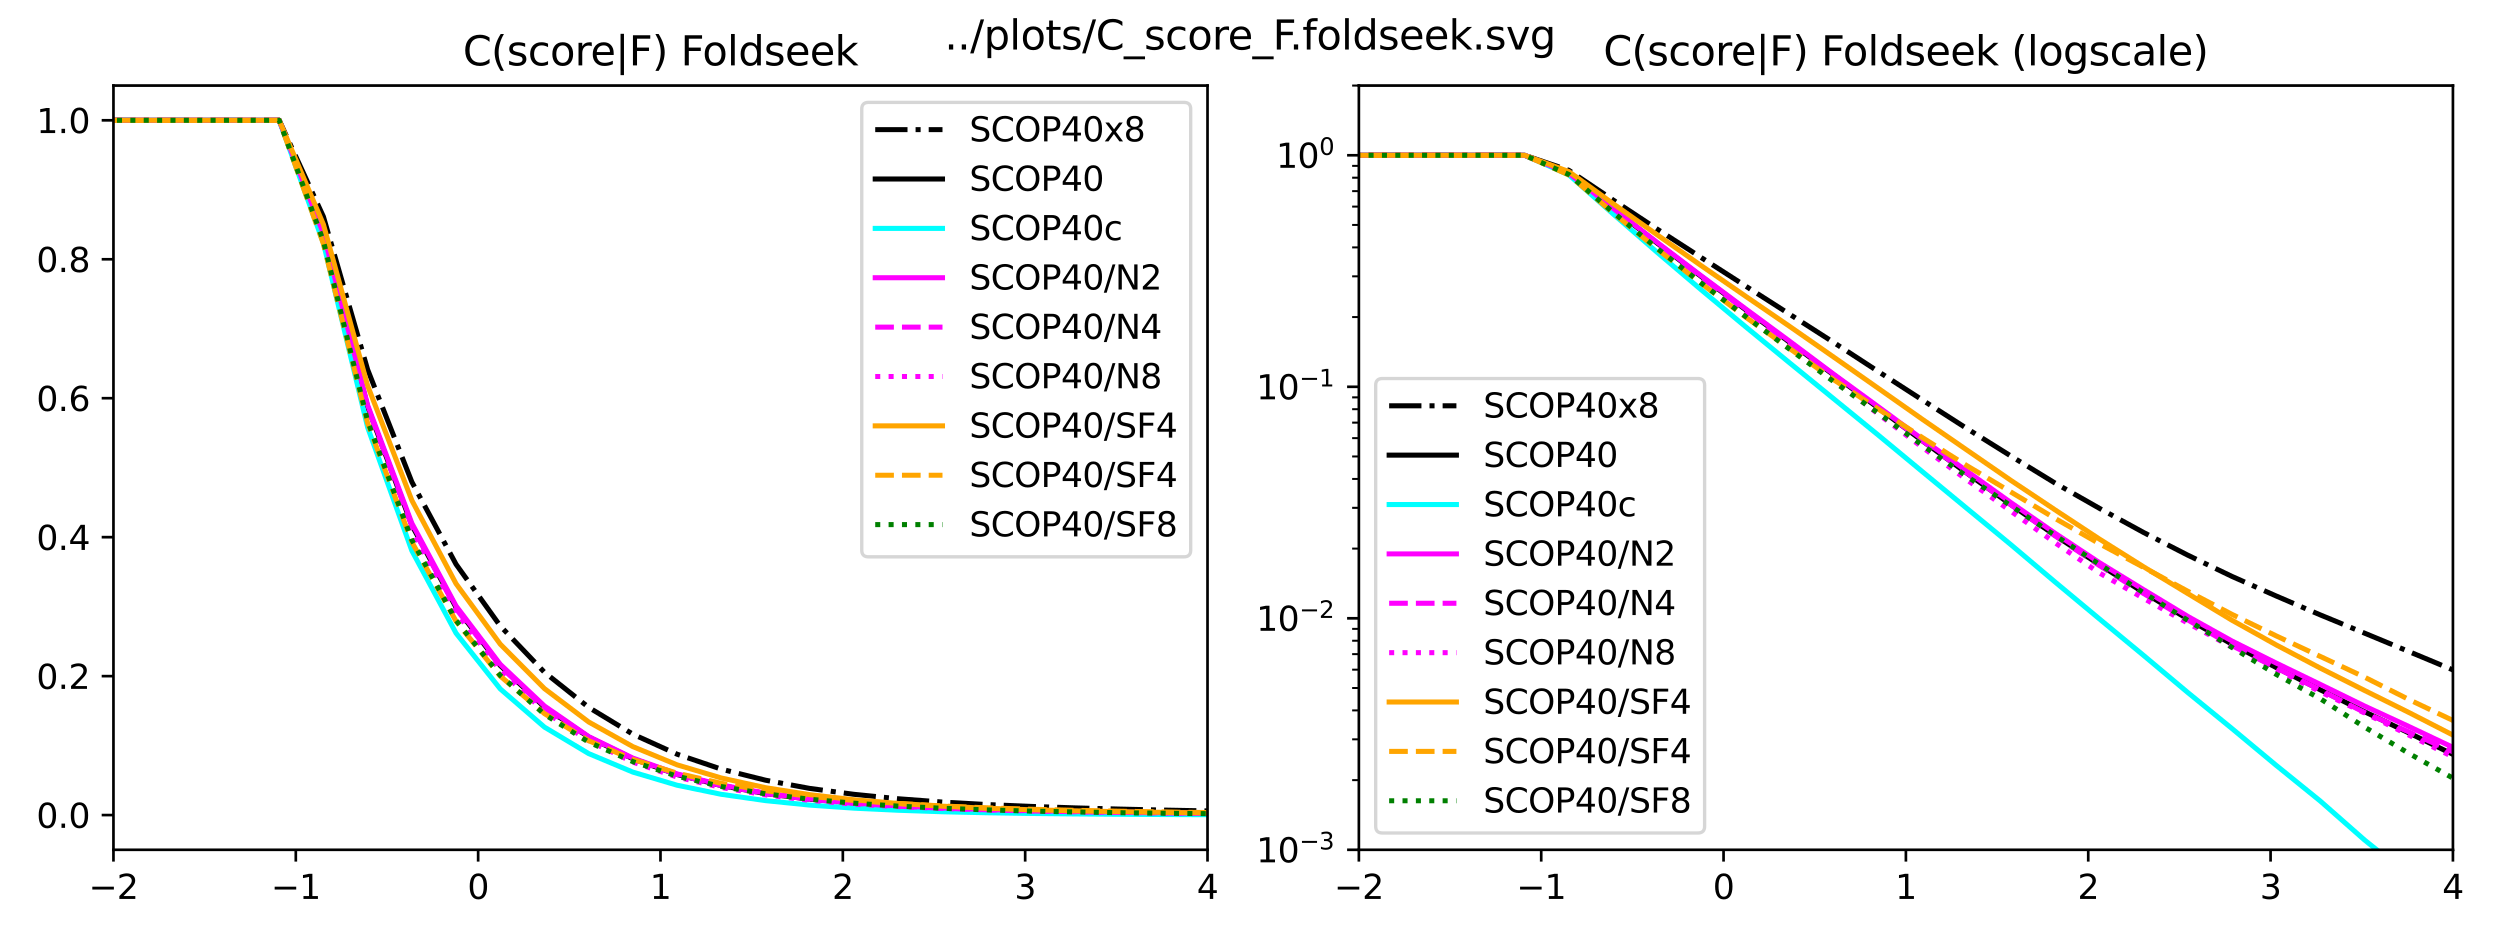 <?xml version="1.0" encoding="utf-8" standalone="no"?>
<!DOCTYPE svg PUBLIC "-//W3C//DTD SVG 1.1//EN"
  "http://www.w3.org/Graphics/SVG/1.1/DTD/svg11.dtd">
<svg xmlns:xlink="http://www.w3.org/1999/xlink" width="743.226pt" height="280.519pt" viewBox="0 0 743.226 280.519" xmlns="http://www.w3.org/2000/svg" version="1.1">
 <defs>
  <style type="text/css">*{stroke-linejoin: round; stroke-linecap: butt}</style>
 </defs>
 <g id="figure_1">
  <g id="patch_1">
   <path d="M 0 280.519 
L 743.226 280.519 
L 743.226 0 
L 0 0 
z
" style="fill: #ffffff"/>
  </g>
  <g id="axes_1">
   <g id="patch_2">
    <path d="M 33.73 252.639 
L 358.983 252.639 
L 358.983 25.44 
L 33.73 25.44 
z
" style="fill: #ffffff"/>
   </g>
   <g id="matplotlib.axis_1">
    <g id="xtick_1">
     <g id="line2d_1">
      <defs>
       <path id="m6cce0f2473" d="M 0 0 
L 0 3.5 
" style="stroke: #000000; stroke-width: 0.8"/>
      </defs>
      <g>
       <use xlink:href="#m6cce0f2473" x="33.73" y="252.639" style="stroke: #000000; stroke-width: 0.8"/>
      </g>
     </g>
     <g id="text_1">
      <!-- −2 -->
      <g transform="translate(26.359 267.238) scale(0.1 -0.1)">
       <defs>
        <path id="DejaVuSans-2212" d="M 678 2272 
L 4684 2272 
L 4684 1741 
L 678 1741 
L 678 2272 
z
" transform="scale(0.016)"/>
        <path id="DejaVuSans-32" d="M 1228 531 
L 3431 531 
L 3431 0 
L 469 0 
L 469 531 
Q 828 903 1448 1529 
Q 2069 2156 2228 2338 
Q 2531 2678 2651 2914 
Q 2772 3150 2772 3378 
Q 2772 3750 2511 3984 
Q 2250 4219 1831 4219 
Q 1534 4219 1204 4116 
Q 875 4013 500 3803 
L 500 4441 
Q 881 4594 1212 4672 
Q 1544 4750 1819 4750 
Q 2544 4750 2975 4387 
Q 3406 4025 3406 3419 
Q 3406 3131 3298 2873 
Q 3191 2616 2906 2266 
Q 2828 2175 2409 1742 
Q 1991 1309 1228 531 
z
" transform="scale(0.016)"/>
       </defs>
       <use xlink:href="#DejaVuSans-2212"/>
       <use xlink:href="#DejaVuSans-32" transform="translate(83.789 0)"/>
      </g>
     </g>
    </g>
    <g id="xtick_2">
     <g id="line2d_2">
      <g>
       <use xlink:href="#m6cce0f2473" x="87.939" y="252.639" style="stroke: #000000; stroke-width: 0.8"/>
      </g>
     </g>
     <g id="text_2">
      <!-- −1 -->
      <g transform="translate(80.568 267.238) scale(0.1 -0.1)">
       <defs>
        <path id="DejaVuSans-31" d="M 794 531 
L 1825 531 
L 1825 4091 
L 703 3866 
L 703 4441 
L 1819 4666 
L 2450 4666 
L 2450 531 
L 3481 531 
L 3481 0 
L 794 0 
L 794 531 
z
" transform="scale(0.016)"/>
       </defs>
       <use xlink:href="#DejaVuSans-2212"/>
       <use xlink:href="#DejaVuSans-31" transform="translate(83.789 0)"/>
      </g>
     </g>
    </g>
    <g id="xtick_3">
     <g id="line2d_3">
      <g>
       <use xlink:href="#m6cce0f2473" x="142.148" y="252.639" style="stroke: #000000; stroke-width: 0.8"/>
      </g>
     </g>
     <g id="text_3">
      <!-- 0 -->
      <g transform="translate(138.966 267.238) scale(0.1 -0.1)">
       <defs>
        <path id="DejaVuSans-30" d="M 2034 4250 
Q 1547 4250 1301 3770 
Q 1056 3291 1056 2328 
Q 1056 1369 1301 889 
Q 1547 409 2034 409 
Q 2525 409 2770 889 
Q 3016 1369 3016 2328 
Q 3016 3291 2770 3770 
Q 2525 4250 2034 4250 
z
M 2034 4750 
Q 2819 4750 3233 4129 
Q 3647 3509 3647 2328 
Q 3647 1150 3233 529 
Q 2819 -91 2034 -91 
Q 1250 -91 836 529 
Q 422 1150 422 2328 
Q 422 3509 836 4129 
Q 1250 4750 2034 4750 
z
" transform="scale(0.016)"/>
       </defs>
       <use xlink:href="#DejaVuSans-30"/>
      </g>
     </g>
    </g>
    <g id="xtick_4">
     <g id="line2d_4">
      <g>
       <use xlink:href="#m6cce0f2473" x="196.356" y="252.639" style="stroke: #000000; stroke-width: 0.8"/>
      </g>
     </g>
     <g id="text_4">
      <!-- 1 -->
      <g transform="translate(193.175 267.238) scale(0.1 -0.1)">
       <use xlink:href="#DejaVuSans-31"/>
      </g>
     </g>
    </g>
    <g id="xtick_5">
     <g id="line2d_5">
      <g>
       <use xlink:href="#m6cce0f2473" x="250.565" y="252.639" style="stroke: #000000; stroke-width: 0.8"/>
      </g>
     </g>
     <g id="text_5">
      <!-- 2 -->
      <g transform="translate(247.384 267.238) scale(0.1 -0.1)">
       <use xlink:href="#DejaVuSans-32"/>
      </g>
     </g>
    </g>
    <g id="xtick_6">
     <g id="line2d_6">
      <g>
       <use xlink:href="#m6cce0f2473" x="304.774" y="252.639" style="stroke: #000000; stroke-width: 0.8"/>
      </g>
     </g>
     <g id="text_6">
      <!-- 3 -->
      <g transform="translate(301.593 267.238) scale(0.1 -0.1)">
       <defs>
        <path id="DejaVuSans-33" d="M 2597 2516 
Q 3050 2419 3304 2112 
Q 3559 1806 3559 1356 
Q 3559 666 3084 287 
Q 2609 -91 1734 -91 
Q 1441 -91 1130 -33 
Q 819 25 488 141 
L 488 750 
Q 750 597 1062 519 
Q 1375 441 1716 441 
Q 2309 441 2620 675 
Q 2931 909 2931 1356 
Q 2931 1769 2642 2001 
Q 2353 2234 1838 2234 
L 1294 2234 
L 1294 2753 
L 1863 2753 
Q 2328 2753 2575 2939 
Q 2822 3125 2822 3475 
Q 2822 3834 2567 4026 
Q 2313 4219 1838 4219 
Q 1578 4219 1281 4162 
Q 984 4106 628 3988 
L 628 4550 
Q 988 4650 1302 4700 
Q 1616 4750 1894 4750 
Q 2613 4750 3031 4423 
Q 3450 4097 3450 3541 
Q 3450 3153 3228 2886 
Q 3006 2619 2597 2516 
z
" transform="scale(0.016)"/>
       </defs>
       <use xlink:href="#DejaVuSans-33"/>
      </g>
     </g>
    </g>
    <g id="xtick_7">
     <g id="line2d_7">
      <g>
       <use xlink:href="#m6cce0f2473" x="358.983" y="252.639" style="stroke: #000000; stroke-width: 0.8"/>
      </g>
     </g>
     <g id="text_7">
      <!-- 4 -->
      <g transform="translate(355.801 267.238) scale(0.1 -0.1)">
       <defs>
        <path id="DejaVuSans-34" d="M 2419 4116 
L 825 1625 
L 2419 1625 
L 2419 4116 
z
M 2253 4666 
L 3047 4666 
L 3047 1625 
L 3713 1625 
L 3713 1100 
L 3047 1100 
L 3047 0 
L 2419 0 
L 2419 1100 
L 313 1100 
L 313 1709 
L 2253 4666 
z
" transform="scale(0.016)"/>
       </defs>
       <use xlink:href="#DejaVuSans-34"/>
      </g>
     </g>
    </g>
   </g>
   <g id="matplotlib.axis_2">
    <g id="ytick_1">
     <g id="line2d_8">
      <defs>
       <path id="m0c33af2c16" d="M 0 0 
L -3.5 0 
" style="stroke: #000000; stroke-width: 0.8"/>
      </defs>
      <g>
       <use xlink:href="#m0c33af2c16" x="33.73" y="242.312" style="stroke: #000000; stroke-width: 0.8"/>
      </g>
     </g>
     <g id="text_8">
      <!-- 0.0 -->
      <g transform="translate(10.827 246.111) scale(0.1 -0.1)">
       <defs>
        <path id="DejaVuSans-2e" d="M 684 794 
L 1344 794 
L 1344 0 
L 684 0 
L 684 794 
z
" transform="scale(0.016)"/>
       </defs>
       <use xlink:href="#DejaVuSans-30"/>
       <use xlink:href="#DejaVuSans-2e" transform="translate(63.623 0)"/>
       <use xlink:href="#DejaVuSans-30" transform="translate(95.41 0)"/>
      </g>
     </g>
    </g>
    <g id="ytick_2">
     <g id="line2d_9">
      <g>
       <use xlink:href="#m0c33af2c16" x="33.73" y="201.003" style="stroke: #000000; stroke-width: 0.8"/>
      </g>
     </g>
     <g id="text_9">
      <!-- 0.2 -->
      <g transform="translate(10.827 204.802) scale(0.1 -0.1)">
       <use xlink:href="#DejaVuSans-30"/>
       <use xlink:href="#DejaVuSans-2e" transform="translate(63.623 0)"/>
       <use xlink:href="#DejaVuSans-32" transform="translate(95.41 0)"/>
      </g>
     </g>
    </g>
    <g id="ytick_3">
     <g id="line2d_10">
      <g>
       <use xlink:href="#m0c33af2c16" x="33.73" y="159.694" style="stroke: #000000; stroke-width: 0.8"/>
      </g>
     </g>
     <g id="text_10">
      <!-- 0.4 -->
      <g transform="translate(10.827 163.493) scale(0.1 -0.1)">
       <use xlink:href="#DejaVuSans-30"/>
       <use xlink:href="#DejaVuSans-2e" transform="translate(63.623 0)"/>
       <use xlink:href="#DejaVuSans-34" transform="translate(95.41 0)"/>
      </g>
     </g>
    </g>
    <g id="ytick_4">
     <g id="line2d_11">
      <g>
       <use xlink:href="#m0c33af2c16" x="33.73" y="118.385" style="stroke: #000000; stroke-width: 0.8"/>
      </g>
     </g>
     <g id="text_11">
      <!-- 0.6 -->
      <g transform="translate(10.827 122.184) scale(0.1 -0.1)">
       <defs>
        <path id="DejaVuSans-36" d="M 2113 2584 
Q 1688 2584 1439 2293 
Q 1191 2003 1191 1497 
Q 1191 994 1439 701 
Q 1688 409 2113 409 
Q 2538 409 2786 701 
Q 3034 994 3034 1497 
Q 3034 2003 2786 2293 
Q 2538 2584 2113 2584 
z
M 3366 4563 
L 3366 3988 
Q 3128 4100 2886 4159 
Q 2644 4219 2406 4219 
Q 1781 4219 1451 3797 
Q 1122 3375 1075 2522 
Q 1259 2794 1537 2939 
Q 1816 3084 2150 3084 
Q 2853 3084 3261 2657 
Q 3669 2231 3669 1497 
Q 3669 778 3244 343 
Q 2819 -91 2113 -91 
Q 1303 -91 875 529 
Q 447 1150 447 2328 
Q 447 3434 972 4092 
Q 1497 4750 2381 4750 
Q 2619 4750 2861 4703 
Q 3103 4656 3366 4563 
z
" transform="scale(0.016)"/>
       </defs>
       <use xlink:href="#DejaVuSans-30"/>
       <use xlink:href="#DejaVuSans-2e" transform="translate(63.623 0)"/>
       <use xlink:href="#DejaVuSans-36" transform="translate(95.41 0)"/>
      </g>
     </g>
    </g>
    <g id="ytick_5">
     <g id="line2d_12">
      <g>
       <use xlink:href="#m0c33af2c16" x="33.73" y="77.076" style="stroke: #000000; stroke-width: 0.8"/>
      </g>
     </g>
     <g id="text_12">
      <!-- 0.8 -->
      <g transform="translate(10.827 80.875) scale(0.1 -0.1)">
       <defs>
        <path id="DejaVuSans-38" d="M 2034 2216 
Q 1584 2216 1326 1975 
Q 1069 1734 1069 1313 
Q 1069 891 1326 650 
Q 1584 409 2034 409 
Q 2484 409 2743 651 
Q 3003 894 3003 1313 
Q 3003 1734 2745 1975 
Q 2488 2216 2034 2216 
z
M 1403 2484 
Q 997 2584 770 2862 
Q 544 3141 544 3541 
Q 544 4100 942 4425 
Q 1341 4750 2034 4750 
Q 2731 4750 3128 4425 
Q 3525 4100 3525 3541 
Q 3525 3141 3298 2862 
Q 3072 2584 2669 2484 
Q 3125 2378 3379 2068 
Q 3634 1759 3634 1313 
Q 3634 634 3220 271 
Q 2806 -91 2034 -91 
Q 1263 -91 848 271 
Q 434 634 434 1313 
Q 434 1759 690 2068 
Q 947 2378 1403 2484 
z
M 1172 3481 
Q 1172 3119 1398 2916 
Q 1625 2713 2034 2713 
Q 2441 2713 2670 2916 
Q 2900 3119 2900 3481 
Q 2900 3844 2670 4047 
Q 2441 4250 2034 4250 
Q 1625 4250 1398 4047 
Q 1172 3844 1172 3481 
z
" transform="scale(0.016)"/>
       </defs>
       <use xlink:href="#DejaVuSans-30"/>
       <use xlink:href="#DejaVuSans-2e" transform="translate(63.623 0)"/>
       <use xlink:href="#DejaVuSans-38" transform="translate(95.41 0)"/>
      </g>
     </g>
    </g>
    <g id="ytick_6">
     <g id="line2d_13">
      <g>
       <use xlink:href="#m0c33af2c16" x="33.73" y="35.767" style="stroke: #000000; stroke-width: 0.8"/>
      </g>
     </g>
     <g id="text_13">
      <!-- 1.0 -->
      <g transform="translate(10.827 39.566) scale(0.1 -0.1)">
       <use xlink:href="#DejaVuSans-31"/>
       <use xlink:href="#DejaVuSans-2e" transform="translate(63.623 0)"/>
       <use xlink:href="#DejaVuSans-30" transform="translate(95.41 0)"/>
      </g>
     </g>
    </g>
   </g>
   <g id="line2d_14">
    <path d="M -1 35.767 
L 4.186 35.767 
L 17.305 35.767 
L 30.423 35.767 
L 43.596 35.767 
L 56.715 35.767 
L 69.887 35.767 
L 83.006 35.767 
L 96.151 64.415 
L 109.292 109.876 
L 122.437 143.274 
L 135.577 167.749 
L 148.718 186.091 
L 161.858 199.867 
L 175.004 210.298 
L 188.144 218.27 
L 201.289 224.217 
L 214.408 228.655 
L 227.581 231.944 
L 240.699 234.387 
L 253.872 236.145 
L 266.99 237.46 
L 280.109 238.44 
L 293.282 239.179 
L 306.4 239.732 
L 319.573 240.177 
L 332.691 240.53 
L 345.864 240.828 
L 358.983 241.076 
L 372.101 241.292 
L 385.274 241.464 
L 398.393 241.599 
L 411.565 241.724 
L 424.684 241.825 
L 437.857 241.901 
L 450.975 241.965 
L 464.094 242.018 
L 477.266 242.065 
L 490.385 242.101 
L 503.558 242.136 
L 516.676 242.162 
L 529.849 242.184 
L 542.967 242.205 
L 556.086 242.223 
L 569.259 242.236 
L 582.377 242.247 
L 595.55 242.259 
L 608.668 242.267 
L 621.787 242.274 
L 634.96 242.28 
L 648.078 242.285 
L 661.251 242.289 
L 674.369 242.292 
L 687.488 242.294 
L 700.498 242.297 
L 714.05 242.299 
L 727.06 242.3 
L 740.071 242.302 
L 744.226 242.303 
" clip-path="url(#p1766a2685b)" style="fill: none; stroke-dasharray: 9.6,2.4,1.5,2.4; stroke-dashoffset: 0; stroke: #000000; stroke-width: 1.5"/>
   </g>
   <g id="line2d_15">
    <path d="M -1 35.767 
L 4.186 35.767 
L 17.305 35.767 
L 30.423 35.767 
L 43.596 35.767 
L 56.715 35.767 
L 69.887 35.767 
L 83.006 35.767 
L 96.151 69.641 
L 109.292 120.946 
L 122.437 156.162 
L 135.577 180.576 
L 148.718 197.864 
L 161.858 210.215 
L 175.004 219.138 
L 188.144 225.592 
L 201.289 230.26 
L 214.408 233.549 
L 227.581 235.918 
L 240.699 237.599 
L 253.872 238.793 
L 266.99 239.64 
L 280.109 240.26 
L 293.282 240.716 
L 306.4 241.046 
L 319.573 241.298 
L 332.691 241.496 
L 345.864 241.651 
L 358.983 241.779 
L 372.101 241.877 
L 385.274 241.963 
L 398.393 242.029 
L 411.565 242.082 
L 424.684 242.127 
L 437.857 242.161 
L 450.975 242.188 
L 464.094 242.209 
L 477.266 242.227 
L 490.385 242.242 
L 503.558 242.253 
L 516.676 242.263 
L 529.849 242.271 
L 542.967 242.277 
L 556.086 242.283 
L 569.259 242.288 
L 582.377 242.291 
L 595.55 242.295 
L 608.668 242.298 
L 621.787 242.3 
L 634.96 242.302 
L 648.078 242.304 
L 661.251 242.305 
L 674.369 242.306 
L 687.488 242.307 
L 700.498 242.307 
L 714.05 242.308 
L 727.06 242.309 
L 740.071 242.309 
L 744.226 242.309 
" clip-path="url(#p1766a2685b)" style="fill: none; stroke: #000000; stroke-width: 1.5; stroke-linecap: square"/>
   </g>
   <g id="line2d_16">
    <path d="M -1 35.767 
L 4.186 35.767 
L 17.305 35.767 
L 30.423 35.767 
L 43.596 35.767 
L 56.715 35.767 
L 69.887 35.767 
L 83.006 35.767 
L 96.151 72.284 
L 109.292 127.039 
L 122.437 163.722 
L 135.577 188.239 
L 148.718 204.804 
L 161.858 216.164 
L 175.004 224.035 
L 188.144 229.542 
L 201.289 233.441 
L 214.408 236.139 
L 227.581 238.018 
L 240.699 239.348 
L 253.872 240.259 
L 266.99 240.883 
L 280.109 241.324 
L 293.282 241.622 
L 306.4 241.833 
L 319.573 241.977 
L 332.691 242.084 
L 345.864 242.152 
L 358.983 242.204 
L 372.101 242.238 
L 385.274 242.265 
L 398.393 242.281 
L 411.565 242.292 
L 424.684 242.299 
L 437.857 242.303 
L 450.975 242.306 
L 464.094 242.308 
L 477.266 242.309 
L 490.385 242.31 
L 503.558 242.311 
L 516.676 242.311 
L 529.849 242.311 
L 542.967 242.312 
L 556.086 242.312 
L 569.259 242.312 
L 582.377 242.312 
L 595.55 242.312 
L 608.668 242.312 
L 621.787 242.312 
L 634.96 242.312 
L 648.078 242.312 
L 661.251 242.312 
L 674.369 242.312 
L 687.488 242.312 
L 700.498 242.312 
L 714.05 242.312 
L 727.06 242.312 
L 740.071 242.312 
L 744.226 242.312 
" clip-path="url(#p1766a2685b)" style="fill: none; stroke: #00ffff; stroke-width: 1.5; stroke-linecap: square"/>
   </g>
   <g id="line2d_17">
    <path d="M -1 35.767 
L 4.186 35.767 
L 17.305 35.767 
L 30.423 35.767 
L 43.596 35.767 
L 56.715 35.767 
L 69.887 35.767 
L 83.006 35.767 
L 96.157 69.434 
L 109.297 120.451 
L 122.437 155.563 
L 135.577 180.142 
L 148.718 197.492 
L 161.863 209.885 
L 175.004 218.973 
L 188.144 225.376 
L 201.289 230.064 
L 214.408 233.369 
L 227.581 235.785 
L 240.699 237.5 
L 253.872 238.718 
L 266.99 239.565 
L 280.109 240.205 
L 293.282 240.664 
L 306.4 240.988 
L 319.573 241.242 
L 332.691 241.449 
L 345.864 241.608 
L 358.983 241.74 
L 372.101 241.848 
L 385.274 241.934 
L 398.393 242.009 
L 411.565 242.062 
L 424.684 242.107 
L 437.857 242.143 
L 450.975 242.172 
L 464.094 242.197 
L 477.266 242.218 
L 490.385 242.236 
L 503.558 242.248 
L 516.676 242.259 
L 529.849 242.267 
L 542.967 242.273 
L 556.086 242.279 
L 569.259 242.284 
L 582.377 242.287 
L 595.55 242.291 
L 608.668 242.294 
L 621.841 242.296 
L 634.96 242.298 
L 648.078 242.301 
L 661.251 242.303 
L 674.369 242.304 
L 687.488 242.305 
L 700.498 242.306 
L 714.05 242.306 
L 727.06 242.307 
L 740.071 242.307 
L 744.226 242.307 
" clip-path="url(#p1766a2685b)" style="fill: none; stroke: #ff00ff; stroke-width: 1.5; stroke-linecap: square"/>
   </g>
   <g id="line2d_18">
    <path d="M -1 35.767 
L 4.186 35.767 
L 17.305 35.767 
L 30.423 35.767 
L 43.596 35.767 
L 56.715 35.767 
L 69.887 35.767 
L 83.006 35.767 
L 96.157 69.641 
L 109.297 121.07 
L 122.437 156.39 
L 135.577 180.968 
L 148.718 198.112 
L 161.863 210.504 
L 175.004 219.179 
L 188.144 225.561 
L 201.289 230.25 
L 214.408 233.534 
L 227.581 235.93 
L 240.699 237.624 
L 253.872 238.822 
L 266.99 239.668 
L 280.109 240.278 
L 293.282 240.738 
L 306.4 241.05 
L 319.573 241.3 
L 332.691 241.503 
L 345.864 241.645 
L 358.983 241.765 
L 372.101 241.86 
L 385.274 241.949 
L 398.393 242.015 
L 411.565 242.073 
L 424.684 242.119 
L 437.857 242.155 
L 450.975 242.186 
L 464.094 242.207 
L 477.266 242.225 
L 490.385 242.237 
L 503.558 242.25 
L 516.676 242.261 
L 529.849 242.271 
L 542.967 242.278 
L 556.086 242.283 
L 569.259 242.288 
L 582.377 242.29 
L 595.55 242.294 
L 608.668 242.298 
L 621.841 242.3 
L 634.96 242.302 
L 648.078 242.304 
L 661.251 242.304 
L 674.369 242.304 
L 687.488 242.306 
L 700.498 242.306 
L 714.05 242.307 
L 727.06 242.309 
L 740.071 242.309 
L 744.226 242.309 
" clip-path="url(#p1766a2685b)" style="fill: none; stroke-dasharray: 5.55,2.4; stroke-dashoffset: 0; stroke: #ff00ff; stroke-width: 1.5"/>
   </g>
   <g id="line2d_19">
    <path d="M -1 35.767 
L 4.186 35.767 
L 17.305 35.767 
L 30.423 35.767 
L 43.596 35.767 
L 56.715 35.767 
L 69.887 35.767 
L 83.006 35.767 
L 96.157 70.467 
L 109.297 121.897 
L 122.437 157.629 
L 135.577 182.001 
L 148.718 199.351 
L 161.863 211.537 
L 175.004 220.212 
L 188.144 226.574 
L 201.289 231.014 
L 214.408 234.112 
L 227.581 236.322 
L 240.699 237.933 
L 253.872 239.069 
L 266.99 239.792 
L 280.109 240.342 
L 293.282 240.763 
L 306.4 241.071 
L 319.573 241.319 
L 332.691 241.507 
L 345.864 241.666 
L 358.983 241.792 
L 372.101 241.901 
L 385.274 241.982 
L 398.393 242.044 
L 411.565 242.097 
L 424.684 242.13 
L 437.857 242.174 
L 450.975 242.198 
L 464.094 242.223 
L 477.266 242.242 
L 490.385 242.259 
L 503.558 242.267 
L 516.676 242.276 
L 529.849 242.282 
L 542.967 242.285 
L 556.086 242.289 
L 569.259 242.291 
L 582.377 242.293 
L 595.55 242.295 
L 608.668 242.299 
L 621.841 242.303 
L 634.96 242.305 
L 648.078 242.306 
L 661.251 242.308 
L 674.369 242.309 
L 687.488 242.309 
L 700.498 242.309 
L 714.05 242.31 
L 727.06 242.311 
L 740.071 242.311 
L 744.226 242.311 
" clip-path="url(#p1766a2685b)" style="fill: none; stroke-dasharray: 1.5,2.475; stroke-dashoffset: 0; stroke: #ff00ff; stroke-width: 1.5"/>
   </g>
   <g id="line2d_20">
    <path d="M -1 35.767 
L 4.186 35.767 
L 17.305 35.767 
L 30.423 35.767 
L 43.596 35.767 
L 56.715 35.767 
L 69.887 35.767 
L 83.006 35.767 
L 96.157 66.749 
L 109.297 114.667 
L 122.437 148.747 
L 135.577 173.533 
L 148.718 191.502 
L 161.863 204.721 
L 175.004 214.635 
L 188.144 221.968 
L 201.289 227.379 
L 214.408 231.283 
L 227.581 234.174 
L 240.699 236.24 
L 253.872 237.768 
L 266.99 238.863 
L 280.109 239.668 
L 293.282 240.286 
L 306.4 240.726 
L 319.573 241.054 
L 332.691 241.304 
L 345.864 241.503 
L 358.983 241.666 
L 372.101 241.786 
L 385.274 241.895 
L 398.393 241.971 
L 411.565 242.04 
L 424.684 242.097 
L 437.857 242.137 
L 450.975 242.169 
L 464.094 242.193 
L 477.266 242.214 
L 490.385 242.229 
L 503.558 242.243 
L 516.676 242.253 
L 529.849 242.261 
L 542.967 242.268 
L 556.086 242.276 
L 569.259 242.281 
L 582.377 242.285 
L 595.55 242.29 
L 608.668 242.295 
L 621.841 242.297 
L 634.96 242.299 
L 648.078 242.301 
L 661.251 242.303 
L 674.369 242.304 
L 687.488 242.305 
L 700.498 242.305 
L 714.05 242.307 
L 727.06 242.308 
L 740.071 242.308 
L 744.226 242.308 
" clip-path="url(#p1766a2685b)" style="fill: none; stroke: #ffa500; stroke-width: 1.5; stroke-linecap: square"/>
   </g>
   <g id="line2d_21">
    <path d="M -1 35.767 
L 4.186 35.767 
L 17.305 35.767 
L 30.423 35.767 
L 43.596 35.767 
L 56.715 35.767 
L 69.887 35.767 
L 83.006 35.767 
L 96.157 72.532 
L 109.297 125.821 
L 122.437 161.14 
L 135.577 184.686 
L 148.718 201.003 
L 161.863 212.157 
L 175.004 220.212 
L 188.144 225.768 
L 201.289 229.858 
L 214.408 232.873 
L 227.581 235.063 
L 240.699 236.736 
L 253.872 237.975 
L 266.99 238.884 
L 280.109 239.606 
L 293.282 240.164 
L 306.4 240.577 
L 319.573 240.899 
L 332.691 241.162 
L 345.864 241.391 
L 358.983 241.565 
L 372.101 241.699 
L 385.274 241.821 
L 398.393 241.909 
L 411.565 241.984 
L 424.684 242.054 
L 437.857 242.104 
L 450.975 242.144 
L 464.094 242.175 
L 477.266 242.199 
L 490.385 242.224 
L 503.558 242.237 
L 516.676 242.254 
L 529.849 242.266 
L 542.967 242.276 
L 556.086 242.284 
L 569.259 242.288 
L 582.377 242.293 
L 595.55 242.298 
L 608.668 242.301 
L 621.841 242.303 
L 634.96 242.304 
L 648.078 242.307 
L 661.251 242.308 
L 674.369 242.308 
L 687.488 242.31 
L 700.498 242.31 
L 714.05 242.31 
L 727.06 242.311 
L 740.071 242.311 
L 744.226 242.311 
" clip-path="url(#p1766a2685b)" style="fill: none; stroke-dasharray: 5.55,2.4; stroke-dashoffset: 0; stroke: #ffa500; stroke-width: 1.5"/>
   </g>
   <g id="line2d_22">
    <path d="M -1 35.767 
L 4.186 35.767 
L 17.305 35.767 
L 30.423 35.767 
L 43.596 35.767 
L 56.715 35.767 
L 69.887 35.767 
L 83.006 35.767 
L 96.157 71.706 
L 109.297 125.201 
L 122.437 160.52 
L 135.577 184.48 
L 148.718 200.797 
L 161.863 212.363 
L 175.004 220.625 
L 188.144 226.429 
L 201.289 230.766 
L 214.408 233.823 
L 227.581 235.992 
L 240.699 237.603 
L 253.872 238.78 
L 266.99 239.648 
L 280.109 240.286 
L 293.282 240.765 
L 306.4 241.129 
L 319.573 241.385 
L 332.691 241.612 
L 345.864 241.773 
L 358.983 241.891 
L 372.101 241.988 
L 385.274 242.054 
L 398.393 242.106 
L 411.565 242.147 
L 424.684 242.182 
L 437.857 242.201 
L 450.975 242.214 
L 464.094 242.229 
L 477.266 242.245 
L 490.385 242.26 
L 503.558 242.268 
L 516.676 242.277 
L 529.849 242.287 
L 542.967 242.293 
L 556.086 242.3 
L 569.259 242.305 
L 582.377 242.305 
L 595.55 242.306 
L 608.668 242.309 
L 621.841 242.309 
L 634.96 242.31 
L 648.078 242.311 
L 661.251 242.312 
L 674.369 242.312 
L 687.488 242.312 
L 700.498 242.312 
L 714.05 242.312 
L 727.06 242.312 
L 740.071 242.312 
L 744.226 242.312 
" clip-path="url(#p1766a2685b)" style="fill: none; stroke-dasharray: 1.5,2.475; stroke-dashoffset: 0; stroke: #008000; stroke-width: 1.5"/>
   </g>
   <g id="patch_3">
    <path d="M 33.73 252.639 
L 33.73 25.44 
" style="fill: none; stroke: #000000; stroke-width: 0.8; stroke-linejoin: miter; stroke-linecap: square"/>
   </g>
   <g id="patch_4">
    <path d="M 358.983 252.639 
L 358.983 25.44 
" style="fill: none; stroke: #000000; stroke-width: 0.8; stroke-linejoin: miter; stroke-linecap: square"/>
   </g>
   <g id="patch_5">
    <path d="M 33.73 252.639 
L 358.983 252.639 
" style="fill: none; stroke: #000000; stroke-width: 0.8; stroke-linejoin: miter; stroke-linecap: square"/>
   </g>
   <g id="patch_6">
    <path d="M 33.73 25.44 
L 358.983 25.44 
" style="fill: none; stroke: #000000; stroke-width: 0.8; stroke-linejoin: miter; stroke-linecap: square"/>
   </g>
   <g id="text_14">
    <!-- C(score|F) Foldseek -->
    <g transform="translate(137.622 19.44) scale(0.12 -0.12)">
     <defs>
      <path id="DejaVuSans-43" d="M 4122 4306 
L 4122 3641 
Q 3803 3938 3442 4084 
Q 3081 4231 2675 4231 
Q 1875 4231 1450 3742 
Q 1025 3253 1025 2328 
Q 1025 1406 1450 917 
Q 1875 428 2675 428 
Q 3081 428 3442 575 
Q 3803 722 4122 1019 
L 4122 359 
Q 3791 134 3420 21 
Q 3050 -91 2638 -91 
Q 1578 -91 968 557 
Q 359 1206 359 2328 
Q 359 3453 968 4101 
Q 1578 4750 2638 4750 
Q 3056 4750 3426 4639 
Q 3797 4528 4122 4306 
z
" transform="scale(0.016)"/>
      <path id="DejaVuSans-28" d="M 1984 4856 
Q 1566 4138 1362 3434 
Q 1159 2731 1159 2009 
Q 1159 1288 1364 580 
Q 1569 -128 1984 -844 
L 1484 -844 
Q 1016 -109 783 600 
Q 550 1309 550 2009 
Q 550 2706 781 3412 
Q 1013 4119 1484 4856 
L 1984 4856 
z
" transform="scale(0.016)"/>
      <path id="DejaVuSans-73" d="M 2834 3397 
L 2834 2853 
Q 2591 2978 2328 3040 
Q 2066 3103 1784 3103 
Q 1356 3103 1142 2972 
Q 928 2841 928 2578 
Q 928 2378 1081 2264 
Q 1234 2150 1697 2047 
L 1894 2003 
Q 2506 1872 2764 1633 
Q 3022 1394 3022 966 
Q 3022 478 2636 193 
Q 2250 -91 1575 -91 
Q 1294 -91 989 -36 
Q 684 19 347 128 
L 347 722 
Q 666 556 975 473 
Q 1284 391 1588 391 
Q 1994 391 2212 530 
Q 2431 669 2431 922 
Q 2431 1156 2273 1281 
Q 2116 1406 1581 1522 
L 1381 1569 
Q 847 1681 609 1914 
Q 372 2147 372 2553 
Q 372 3047 722 3315 
Q 1072 3584 1716 3584 
Q 2034 3584 2315 3537 
Q 2597 3491 2834 3397 
z
" transform="scale(0.016)"/>
      <path id="DejaVuSans-63" d="M 3122 3366 
L 3122 2828 
Q 2878 2963 2633 3030 
Q 2388 3097 2138 3097 
Q 1578 3097 1268 2742 
Q 959 2388 959 1747 
Q 959 1106 1268 751 
Q 1578 397 2138 397 
Q 2388 397 2633 464 
Q 2878 531 3122 666 
L 3122 134 
Q 2881 22 2623 -34 
Q 2366 -91 2075 -91 
Q 1284 -91 818 406 
Q 353 903 353 1747 
Q 353 2603 823 3093 
Q 1294 3584 2113 3584 
Q 2378 3584 2631 3529 
Q 2884 3475 3122 3366 
z
" transform="scale(0.016)"/>
      <path id="DejaVuSans-6f" d="M 1959 3097 
Q 1497 3097 1228 2736 
Q 959 2375 959 1747 
Q 959 1119 1226 758 
Q 1494 397 1959 397 
Q 2419 397 2687 759 
Q 2956 1122 2956 1747 
Q 2956 2369 2687 2733 
Q 2419 3097 1959 3097 
z
M 1959 3584 
Q 2709 3584 3137 3096 
Q 3566 2609 3566 1747 
Q 3566 888 3137 398 
Q 2709 -91 1959 -91 
Q 1206 -91 779 398 
Q 353 888 353 1747 
Q 353 2609 779 3096 
Q 1206 3584 1959 3584 
z
" transform="scale(0.016)"/>
      <path id="DejaVuSans-72" d="M 2631 2963 
Q 2534 3019 2420 3045 
Q 2306 3072 2169 3072 
Q 1681 3072 1420 2755 
Q 1159 2438 1159 1844 
L 1159 0 
L 581 0 
L 581 3500 
L 1159 3500 
L 1159 2956 
Q 1341 3275 1631 3429 
Q 1922 3584 2338 3584 
Q 2397 3584 2469 3576 
Q 2541 3569 2628 3553 
L 2631 2963 
z
" transform="scale(0.016)"/>
      <path id="DejaVuSans-65" d="M 3597 1894 
L 3597 1613 
L 953 1613 
Q 991 1019 1311 708 
Q 1631 397 2203 397 
Q 2534 397 2845 478 
Q 3156 559 3463 722 
L 3463 178 
Q 3153 47 2828 -22 
Q 2503 -91 2169 -91 
Q 1331 -91 842 396 
Q 353 884 353 1716 
Q 353 2575 817 3079 
Q 1281 3584 2069 3584 
Q 2775 3584 3186 3129 
Q 3597 2675 3597 1894 
z
M 3022 2063 
Q 3016 2534 2758 2815 
Q 2500 3097 2075 3097 
Q 1594 3097 1305 2825 
Q 1016 2553 972 2059 
L 3022 2063 
z
" transform="scale(0.016)"/>
      <path id="DejaVuSans-7c" d="M 1344 4891 
L 1344 -1509 
L 813 -1509 
L 813 4891 
L 1344 4891 
z
" transform="scale(0.016)"/>
      <path id="DejaVuSans-46" d="M 628 4666 
L 3309 4666 
L 3309 4134 
L 1259 4134 
L 1259 2759 
L 3109 2759 
L 3109 2228 
L 1259 2228 
L 1259 0 
L 628 0 
L 628 4666 
z
" transform="scale(0.016)"/>
      <path id="DejaVuSans-29" d="M 513 4856 
L 1013 4856 
Q 1481 4119 1714 3412 
Q 1947 2706 1947 2009 
Q 1947 1309 1714 600 
Q 1481 -109 1013 -844 
L 513 -844 
Q 928 -128 1133 580 
Q 1338 1288 1338 2009 
Q 1338 2731 1133 3434 
Q 928 4138 513 4856 
z
" transform="scale(0.016)"/>
      <path id="DejaVuSans-20" transform="scale(0.016)"/>
      <path id="DejaVuSans-6c" d="M 603 4863 
L 1178 4863 
L 1178 0 
L 603 0 
L 603 4863 
z
" transform="scale(0.016)"/>
      <path id="DejaVuSans-64" d="M 2906 2969 
L 2906 4863 
L 3481 4863 
L 3481 0 
L 2906 0 
L 2906 525 
Q 2725 213 2448 61 
Q 2172 -91 1784 -91 
Q 1150 -91 751 415 
Q 353 922 353 1747 
Q 353 2572 751 3078 
Q 1150 3584 1784 3584 
Q 2172 3584 2448 3432 
Q 2725 3281 2906 2969 
z
M 947 1747 
Q 947 1113 1208 752 
Q 1469 391 1925 391 
Q 2381 391 2643 752 
Q 2906 1113 2906 1747 
Q 2906 2381 2643 2742 
Q 2381 3103 1925 3103 
Q 1469 3103 1208 2742 
Q 947 2381 947 1747 
z
" transform="scale(0.016)"/>
      <path id="DejaVuSans-6b" d="M 581 4863 
L 1159 4863 
L 1159 1991 
L 2875 3500 
L 3609 3500 
L 1753 1863 
L 3688 0 
L 2938 0 
L 1159 1709 
L 1159 0 
L 581 0 
L 581 4863 
z
" transform="scale(0.016)"/>
     </defs>
     <use xlink:href="#DejaVuSans-43"/>
     <use xlink:href="#DejaVuSans-28" transform="translate(69.824 0)"/>
     <use xlink:href="#DejaVuSans-73" transform="translate(108.838 0)"/>
     <use xlink:href="#DejaVuSans-63" transform="translate(160.938 0)"/>
     <use xlink:href="#DejaVuSans-6f" transform="translate(215.918 0)"/>
     <use xlink:href="#DejaVuSans-72" transform="translate(277.1 0)"/>
     <use xlink:href="#DejaVuSans-65" transform="translate(315.963 0)"/>
     <use xlink:href="#DejaVuSans-7c" transform="translate(377.486 0)"/>
     <use xlink:href="#DejaVuSans-46" transform="translate(411.178 0)"/>
     <use xlink:href="#DejaVuSans-29" transform="translate(468.697 0)"/>
     <use xlink:href="#DejaVuSans-20" transform="translate(507.711 0)"/>
     <use xlink:href="#DejaVuSans-46" transform="translate(539.498 0)"/>
     <use xlink:href="#DejaVuSans-6f" transform="translate(593.393 0)"/>
     <use xlink:href="#DejaVuSans-6c" transform="translate(654.574 0)"/>
     <use xlink:href="#DejaVuSans-64" transform="translate(682.357 0)"/>
     <use xlink:href="#DejaVuSans-73" transform="translate(745.834 0)"/>
     <use xlink:href="#DejaVuSans-65" transform="translate(797.934 0)"/>
     <use xlink:href="#DejaVuSans-65" transform="translate(859.457 0)"/>
     <use xlink:href="#DejaVuSans-6b" transform="translate(920.98 0)"/>
    </g>
   </g>
   <g id="legend_1">
    <g id="patch_7">
     <path d="M 258.194 165.543 
L 351.983 165.543 
Q 353.983 165.543 353.983 163.543 
L 353.983 32.44 
Q 353.983 30.44 351.983 30.44 
L 258.194 30.44 
Q 256.194 30.44 256.194 32.44 
L 256.194 163.543 
Q 256.194 165.543 258.194 165.543 
z
" style="fill: #ffffff; opacity: 0.8; stroke: #cccccc; stroke-linejoin: miter"/>
    </g>
    <g id="line2d_23">
     <path d="M 260.194 38.538 
L 270.194 38.538 
L 280.194 38.538 
" style="fill: none; stroke-dasharray: 9.6,2.4,1.5,2.4; stroke-dashoffset: 0; stroke: #000000; stroke-width: 1.5"/>
    </g>
    <g id="text_15">
     <!-- SCOP40x8 -->
     <g transform="translate(288.194 42.038) scale(0.1 -0.1)">
      <defs>
       <path id="DejaVuSans-53" d="M 3425 4513 
L 3425 3897 
Q 3066 4069 2747 4153 
Q 2428 4238 2131 4238 
Q 1616 4238 1336 4038 
Q 1056 3838 1056 3469 
Q 1056 3159 1242 3001 
Q 1428 2844 1947 2747 
L 2328 2669 
Q 3034 2534 3370 2195 
Q 3706 1856 3706 1288 
Q 3706 609 3251 259 
Q 2797 -91 1919 -91 
Q 1588 -91 1214 -16 
Q 841 59 441 206 
L 441 856 
Q 825 641 1194 531 
Q 1563 422 1919 422 
Q 2459 422 2753 634 
Q 3047 847 3047 1241 
Q 3047 1584 2836 1778 
Q 2625 1972 2144 2069 
L 1759 2144 
Q 1053 2284 737 2584 
Q 422 2884 422 3419 
Q 422 4038 858 4394 
Q 1294 4750 2059 4750 
Q 2388 4750 2728 4690 
Q 3069 4631 3425 4513 
z
" transform="scale(0.016)"/>
       <path id="DejaVuSans-4f" d="M 2522 4238 
Q 1834 4238 1429 3725 
Q 1025 3213 1025 2328 
Q 1025 1447 1429 934 
Q 1834 422 2522 422 
Q 3209 422 3611 934 
Q 4013 1447 4013 2328 
Q 4013 3213 3611 3725 
Q 3209 4238 2522 4238 
z
M 2522 4750 
Q 3503 4750 4090 4092 
Q 4678 3434 4678 2328 
Q 4678 1225 4090 567 
Q 3503 -91 2522 -91 
Q 1538 -91 948 565 
Q 359 1222 359 2328 
Q 359 3434 948 4092 
Q 1538 4750 2522 4750 
z
" transform="scale(0.016)"/>
       <path id="DejaVuSans-50" d="M 1259 4147 
L 1259 2394 
L 2053 2394 
Q 2494 2394 2734 2622 
Q 2975 2850 2975 3272 
Q 2975 3691 2734 3919 
Q 2494 4147 2053 4147 
L 1259 4147 
z
M 628 4666 
L 2053 4666 
Q 2838 4666 3239 4311 
Q 3641 3956 3641 3272 
Q 3641 2581 3239 2228 
Q 2838 1875 2053 1875 
L 1259 1875 
L 1259 0 
L 628 0 
L 628 4666 
z
" transform="scale(0.016)"/>
       <path id="DejaVuSans-78" d="M 3513 3500 
L 2247 1797 
L 3578 0 
L 2900 0 
L 1881 1375 
L 863 0 
L 184 0 
L 1544 1831 
L 300 3500 
L 978 3500 
L 1906 2253 
L 2834 3500 
L 3513 3500 
z
" transform="scale(0.016)"/>
      </defs>
      <use xlink:href="#DejaVuSans-53"/>
      <use xlink:href="#DejaVuSans-43" transform="translate(63.477 0)"/>
      <use xlink:href="#DejaVuSans-4f" transform="translate(133.301 0)"/>
      <use xlink:href="#DejaVuSans-50" transform="translate(212.012 0)"/>
      <use xlink:href="#DejaVuSans-34" transform="translate(272.314 0)"/>
      <use xlink:href="#DejaVuSans-30" transform="translate(335.938 0)"/>
      <use xlink:href="#DejaVuSans-78" transform="translate(399.561 0)"/>
      <use xlink:href="#DejaVuSans-38" transform="translate(458.74 0)"/>
     </g>
    </g>
    <g id="line2d_24">
     <path d="M 260.194 53.217 
L 270.194 53.217 
L 280.194 53.217 
" style="fill: none; stroke: #000000; stroke-width: 1.5; stroke-linecap: square"/>
    </g>
    <g id="text_16">
     <!-- SCOP40 -->
     <g transform="translate(288.194 56.717) scale(0.1 -0.1)">
      <use xlink:href="#DejaVuSans-53"/>
      <use xlink:href="#DejaVuSans-43" transform="translate(63.477 0)"/>
      <use xlink:href="#DejaVuSans-4f" transform="translate(133.301 0)"/>
      <use xlink:href="#DejaVuSans-50" transform="translate(212.012 0)"/>
      <use xlink:href="#DejaVuSans-34" transform="translate(272.314 0)"/>
      <use xlink:href="#DejaVuSans-30" transform="translate(335.938 0)"/>
     </g>
    </g>
    <g id="line2d_25">
     <path d="M 260.194 67.895 
L 270.194 67.895 
L 280.194 67.895 
" style="fill: none; stroke: #00ffff; stroke-width: 1.5; stroke-linecap: square"/>
    </g>
    <g id="text_17">
     <!-- SCOP40c -->
     <g transform="translate(288.194 71.395) scale(0.1 -0.1)">
      <use xlink:href="#DejaVuSans-53"/>
      <use xlink:href="#DejaVuSans-43" transform="translate(63.477 0)"/>
      <use xlink:href="#DejaVuSans-4f" transform="translate(133.301 0)"/>
      <use xlink:href="#DejaVuSans-50" transform="translate(212.012 0)"/>
      <use xlink:href="#DejaVuSans-34" transform="translate(272.314 0)"/>
      <use xlink:href="#DejaVuSans-30" transform="translate(335.938 0)"/>
      <use xlink:href="#DejaVuSans-63" transform="translate(399.561 0)"/>
     </g>
    </g>
    <g id="line2d_26">
     <path d="M 260.194 82.573 
L 270.194 82.573 
L 280.194 82.573 
" style="fill: none; stroke: #ff00ff; stroke-width: 1.5; stroke-linecap: square"/>
    </g>
    <g id="text_18">
     <!-- SCOP40/N2 -->
     <g transform="translate(288.194 86.073) scale(0.1 -0.1)">
      <defs>
       <path id="DejaVuSans-2f" d="M 1625 4666 
L 2156 4666 
L 531 -594 
L 0 -594 
L 1625 4666 
z
" transform="scale(0.016)"/>
       <path id="DejaVuSans-4e" d="M 628 4666 
L 1478 4666 
L 3547 763 
L 3547 4666 
L 4159 4666 
L 4159 0 
L 3309 0 
L 1241 3903 
L 1241 0 
L 628 0 
L 628 4666 
z
" transform="scale(0.016)"/>
      </defs>
      <use xlink:href="#DejaVuSans-53"/>
      <use xlink:href="#DejaVuSans-43" transform="translate(63.477 0)"/>
      <use xlink:href="#DejaVuSans-4f" transform="translate(133.301 0)"/>
      <use xlink:href="#DejaVuSans-50" transform="translate(212.012 0)"/>
      <use xlink:href="#DejaVuSans-34" transform="translate(272.314 0)"/>
      <use xlink:href="#DejaVuSans-30" transform="translate(335.938 0)"/>
      <use xlink:href="#DejaVuSans-2f" transform="translate(399.561 0)"/>
      <use xlink:href="#DejaVuSans-4e" transform="translate(433.252 0)"/>
      <use xlink:href="#DejaVuSans-32" transform="translate(508.057 0)"/>
     </g>
    </g>
    <g id="line2d_27">
     <path d="M 260.194 97.251 
L 270.194 97.251 
L 280.194 97.251 
" style="fill: none; stroke-dasharray: 5.55,2.4; stroke-dashoffset: 0; stroke: #ff00ff; stroke-width: 1.5"/>
    </g>
    <g id="text_19">
     <!-- SCOP40/N4 -->
     <g transform="translate(288.194 100.751) scale(0.1 -0.1)">
      <use xlink:href="#DejaVuSans-53"/>
      <use xlink:href="#DejaVuSans-43" transform="translate(63.477 0)"/>
      <use xlink:href="#DejaVuSans-4f" transform="translate(133.301 0)"/>
      <use xlink:href="#DejaVuSans-50" transform="translate(212.012 0)"/>
      <use xlink:href="#DejaVuSans-34" transform="translate(272.314 0)"/>
      <use xlink:href="#DejaVuSans-30" transform="translate(335.938 0)"/>
      <use xlink:href="#DejaVuSans-2f" transform="translate(399.561 0)"/>
      <use xlink:href="#DejaVuSans-4e" transform="translate(433.252 0)"/>
      <use xlink:href="#DejaVuSans-34" transform="translate(508.057 0)"/>
     </g>
    </g>
    <g id="line2d_28">
     <path d="M 260.194 111.929 
L 270.194 111.929 
L 280.194 111.929 
" style="fill: none; stroke-dasharray: 1.5,2.475; stroke-dashoffset: 0; stroke: #ff00ff; stroke-width: 1.5"/>
    </g>
    <g id="text_20">
     <!-- SCOP40/N8 -->
     <g transform="translate(288.194 115.429) scale(0.1 -0.1)">
      <use xlink:href="#DejaVuSans-53"/>
      <use xlink:href="#DejaVuSans-43" transform="translate(63.477 0)"/>
      <use xlink:href="#DejaVuSans-4f" transform="translate(133.301 0)"/>
      <use xlink:href="#DejaVuSans-50" transform="translate(212.012 0)"/>
      <use xlink:href="#DejaVuSans-34" transform="translate(272.314 0)"/>
      <use xlink:href="#DejaVuSans-30" transform="translate(335.938 0)"/>
      <use xlink:href="#DejaVuSans-2f" transform="translate(399.561 0)"/>
      <use xlink:href="#DejaVuSans-4e" transform="translate(433.252 0)"/>
      <use xlink:href="#DejaVuSans-38" transform="translate(508.057 0)"/>
     </g>
    </g>
    <g id="line2d_29">
     <path d="M 260.194 126.607 
L 270.194 126.607 
L 280.194 126.607 
" style="fill: none; stroke: #ffa500; stroke-width: 1.5; stroke-linecap: square"/>
    </g>
    <g id="text_21">
     <!-- SCOP40/SF4 -->
     <g transform="translate(288.194 130.107) scale(0.1 -0.1)">
      <use xlink:href="#DejaVuSans-53"/>
      <use xlink:href="#DejaVuSans-43" transform="translate(63.477 0)"/>
      <use xlink:href="#DejaVuSans-4f" transform="translate(133.301 0)"/>
      <use xlink:href="#DejaVuSans-50" transform="translate(212.012 0)"/>
      <use xlink:href="#DejaVuSans-34" transform="translate(272.314 0)"/>
      <use xlink:href="#DejaVuSans-30" transform="translate(335.938 0)"/>
      <use xlink:href="#DejaVuSans-2f" transform="translate(399.561 0)"/>
      <use xlink:href="#DejaVuSans-53" transform="translate(433.252 0)"/>
      <use xlink:href="#DejaVuSans-46" transform="translate(496.729 0)"/>
      <use xlink:href="#DejaVuSans-34" transform="translate(554.248 0)"/>
     </g>
    </g>
    <g id="line2d_30">
     <path d="M 260.194 141.285 
L 270.194 141.285 
L 280.194 141.285 
" style="fill: none; stroke-dasharray: 5.55,2.4; stroke-dashoffset: 0; stroke: #ffa500; stroke-width: 1.5"/>
    </g>
    <g id="text_22">
     <!-- SCOP40/SF4 -->
     <g transform="translate(288.194 144.785) scale(0.1 -0.1)">
      <use xlink:href="#DejaVuSans-53"/>
      <use xlink:href="#DejaVuSans-43" transform="translate(63.477 0)"/>
      <use xlink:href="#DejaVuSans-4f" transform="translate(133.301 0)"/>
      <use xlink:href="#DejaVuSans-50" transform="translate(212.012 0)"/>
      <use xlink:href="#DejaVuSans-34" transform="translate(272.314 0)"/>
      <use xlink:href="#DejaVuSans-30" transform="translate(335.938 0)"/>
      <use xlink:href="#DejaVuSans-2f" transform="translate(399.561 0)"/>
      <use xlink:href="#DejaVuSans-53" transform="translate(433.252 0)"/>
      <use xlink:href="#DejaVuSans-46" transform="translate(496.729 0)"/>
      <use xlink:href="#DejaVuSans-34" transform="translate(554.248 0)"/>
     </g>
    </g>
    <g id="line2d_31">
     <path d="M 260.194 155.963 
L 270.194 155.963 
L 280.194 155.963 
" style="fill: none; stroke-dasharray: 1.5,2.475; stroke-dashoffset: 0; stroke: #008000; stroke-width: 1.5"/>
    </g>
    <g id="text_23">
     <!-- SCOP40/SF8 -->
     <g transform="translate(288.194 159.463) scale(0.1 -0.1)">
      <use xlink:href="#DejaVuSans-53"/>
      <use xlink:href="#DejaVuSans-43" transform="translate(63.477 0)"/>
      <use xlink:href="#DejaVuSans-4f" transform="translate(133.301 0)"/>
      <use xlink:href="#DejaVuSans-50" transform="translate(212.012 0)"/>
      <use xlink:href="#DejaVuSans-34" transform="translate(272.314 0)"/>
      <use xlink:href="#DejaVuSans-30" transform="translate(335.938 0)"/>
      <use xlink:href="#DejaVuSans-2f" transform="translate(399.561 0)"/>
      <use xlink:href="#DejaVuSans-53" transform="translate(433.252 0)"/>
      <use xlink:href="#DejaVuSans-46" transform="translate(496.729 0)"/>
      <use xlink:href="#DejaVuSans-38" transform="translate(554.248 0)"/>
     </g>
    </g>
   </g>
  </g>
  <g id="axes_2">
   <g id="patch_8">
    <path d="M 403.978 252.639 
L 729.231 252.639 
L 729.231 25.44 
L 403.978 25.44 
z
" style="fill: #ffffff"/>
   </g>
   <g id="matplotlib.axis_3">
    <g id="xtick_8">
     <g id="line2d_32">
      <g>
       <use xlink:href="#m6cce0f2473" x="403.978" y="252.639" style="stroke: #000000; stroke-width: 0.8"/>
      </g>
     </g>
     <g id="text_24">
      <!-- −2 -->
      <g transform="translate(396.607 267.238) scale(0.1 -0.1)">
       <use xlink:href="#DejaVuSans-2212"/>
       <use xlink:href="#DejaVuSans-32" transform="translate(83.789 0)"/>
      </g>
     </g>
    </g>
    <g id="xtick_9">
     <g id="line2d_33">
      <g>
       <use xlink:href="#m6cce0f2473" x="458.187" y="252.639" style="stroke: #000000; stroke-width: 0.8"/>
      </g>
     </g>
     <g id="text_25">
      <!-- −1 -->
      <g transform="translate(450.816 267.238) scale(0.1 -0.1)">
       <use xlink:href="#DejaVuSans-2212"/>
       <use xlink:href="#DejaVuSans-31" transform="translate(83.789 0)"/>
      </g>
     </g>
    </g>
    <g id="xtick_10">
     <g id="line2d_34">
      <g>
       <use xlink:href="#m6cce0f2473" x="512.396" y="252.639" style="stroke: #000000; stroke-width: 0.8"/>
      </g>
     </g>
     <g id="text_26">
      <!-- 0 -->
      <g transform="translate(509.214 267.238) scale(0.1 -0.1)">
       <use xlink:href="#DejaVuSans-30"/>
      </g>
     </g>
    </g>
    <g id="xtick_11">
     <g id="line2d_35">
      <g>
       <use xlink:href="#m6cce0f2473" x="566.604" y="252.639" style="stroke: #000000; stroke-width: 0.8"/>
      </g>
     </g>
     <g id="text_27">
      <!-- 1 -->
      <g transform="translate(563.423 267.238) scale(0.1 -0.1)">
       <use xlink:href="#DejaVuSans-31"/>
      </g>
     </g>
    </g>
    <g id="xtick_12">
     <g id="line2d_36">
      <g>
       <use xlink:href="#m6cce0f2473" x="620.813" y="252.639" style="stroke: #000000; stroke-width: 0.8"/>
      </g>
     </g>
     <g id="text_28">
      <!-- 2 -->
      <g transform="translate(617.632 267.238) scale(0.1 -0.1)">
       <use xlink:href="#DejaVuSans-32"/>
      </g>
     </g>
    </g>
    <g id="xtick_13">
     <g id="line2d_37">
      <g>
       <use xlink:href="#m6cce0f2473" x="675.022" y="252.639" style="stroke: #000000; stroke-width: 0.8"/>
      </g>
     </g>
     <g id="text_29">
      <!-- 3 -->
      <g transform="translate(671.841 267.238) scale(0.1 -0.1)">
       <use xlink:href="#DejaVuSans-33"/>
      </g>
     </g>
    </g>
    <g id="xtick_14">
     <g id="line2d_38">
      <g>
       <use xlink:href="#m6cce0f2473" x="729.231" y="252.639" style="stroke: #000000; stroke-width: 0.8"/>
      </g>
     </g>
     <g id="text_30">
      <!-- 4 -->
      <g transform="translate(726.05 267.238) scale(0.1 -0.1)">
       <use xlink:href="#DejaVuSans-34"/>
      </g>
     </g>
    </g>
   </g>
   <g id="matplotlib.axis_4">
    <g id="ytick_7">
     <g id="line2d_39">
      <g>
       <use xlink:href="#m0c33af2c16" x="403.978" y="252.639" style="stroke: #000000; stroke-width: 0.8"/>
      </g>
     </g>
     <g id="text_31">
      <!-- $\mathdefault{10^{-3}}$ -->
      <g transform="translate(373.478 256.439) scale(0.1 -0.1)">
       <use xlink:href="#DejaVuSans-31" transform="translate(0 0.766)"/>
       <use xlink:href="#DejaVuSans-30" transform="translate(63.623 0.766)"/>
       <use xlink:href="#DejaVuSans-2212" transform="translate(128.203 39.047) scale(0.7)"/>
       <use xlink:href="#DejaVuSans-33" transform="translate(186.855 39.047) scale(0.7)"/>
      </g>
     </g>
    </g>
    <g id="ytick_8">
     <g id="line2d_40">
      <g>
       <use xlink:href="#m0c33af2c16" x="403.978" y="183.813" style="stroke: #000000; stroke-width: 0.8"/>
      </g>
     </g>
     <g id="text_32">
      <!-- $\mathdefault{10^{-2}}$ -->
      <g transform="translate(373.478 187.612) scale(0.1 -0.1)">
       <use xlink:href="#DejaVuSans-31" transform="translate(0 0.766)"/>
       <use xlink:href="#DejaVuSans-30" transform="translate(63.623 0.766)"/>
       <use xlink:href="#DejaVuSans-2212" transform="translate(128.203 39.047) scale(0.7)"/>
       <use xlink:href="#DejaVuSans-32" transform="translate(186.855 39.047) scale(0.7)"/>
      </g>
     </g>
    </g>
    <g id="ytick_9">
     <g id="line2d_41">
      <g>
       <use xlink:href="#m0c33af2c16" x="403.978" y="114.986" style="stroke: #000000; stroke-width: 0.8"/>
      </g>
     </g>
     <g id="text_33">
      <!-- $\mathdefault{10^{-1}}$ -->
      <g transform="translate(373.478 118.785) scale(0.1 -0.1)">
       <use xlink:href="#DejaVuSans-31" transform="translate(0 0.684)"/>
       <use xlink:href="#DejaVuSans-30" transform="translate(63.623 0.684)"/>
       <use xlink:href="#DejaVuSans-2212" transform="translate(128.203 38.966) scale(0.7)"/>
       <use xlink:href="#DejaVuSans-31" transform="translate(186.855 38.966) scale(0.7)"/>
      </g>
     </g>
    </g>
    <g id="ytick_10">
     <g id="line2d_42">
      <g>
       <use xlink:href="#m0c33af2c16" x="403.978" y="46.159" style="stroke: #000000; stroke-width: 0.8"/>
      </g>
     </g>
     <g id="text_34">
      <!-- $\mathdefault{10^{0}}$ -->
      <g transform="translate(379.378 49.958) scale(0.1 -0.1)">
       <use xlink:href="#DejaVuSans-31" transform="translate(0 0.766)"/>
       <use xlink:href="#DejaVuSans-30" transform="translate(63.623 0.766)"/>
       <use xlink:href="#DejaVuSans-30" transform="translate(128.203 39.047) scale(0.7)"/>
      </g>
     </g>
    </g>
    <g id="ytick_11">
     <g id="line2d_43">
      <defs>
       <path id="meda53f8269" d="M 0 0 
L -2 0 
" style="stroke: #000000; stroke-width: 0.6"/>
      </defs>
      <g>
       <use xlink:href="#meda53f8269" x="403.978" y="231.921" style="stroke: #000000; stroke-width: 0.6"/>
      </g>
     </g>
    </g>
    <g id="ytick_12">
     <g id="line2d_44">
      <g>
       <use xlink:href="#meda53f8269" x="403.978" y="219.801" style="stroke: #000000; stroke-width: 0.6"/>
      </g>
     </g>
    </g>
    <g id="ytick_13">
     <g id="line2d_45">
      <g>
       <use xlink:href="#meda53f8269" x="403.978" y="211.202" style="stroke: #000000; stroke-width: 0.6"/>
      </g>
     </g>
    </g>
    <g id="ytick_14">
     <g id="line2d_46">
      <g>
       <use xlink:href="#meda53f8269" x="403.978" y="204.532" style="stroke: #000000; stroke-width: 0.6"/>
      </g>
     </g>
    </g>
    <g id="ytick_15">
     <g id="line2d_47">
      <g>
       <use xlink:href="#meda53f8269" x="403.978" y="199.082" style="stroke: #000000; stroke-width: 0.6"/>
      </g>
     </g>
    </g>
    <g id="ytick_16">
     <g id="line2d_48">
      <g>
       <use xlink:href="#meda53f8269" x="403.978" y="194.474" style="stroke: #000000; stroke-width: 0.6"/>
      </g>
     </g>
    </g>
    <g id="ytick_17">
     <g id="line2d_49">
      <g>
       <use xlink:href="#meda53f8269" x="403.978" y="190.483" style="stroke: #000000; stroke-width: 0.6"/>
      </g>
     </g>
    </g>
    <g id="ytick_18">
     <g id="line2d_50">
      <g>
       <use xlink:href="#meda53f8269" x="403.978" y="186.962" style="stroke: #000000; stroke-width: 0.6"/>
      </g>
     </g>
    </g>
    <g id="ytick_19">
     <g id="line2d_51">
      <g>
       <use xlink:href="#meda53f8269" x="403.978" y="163.094" style="stroke: #000000; stroke-width: 0.6"/>
      </g>
     </g>
    </g>
    <g id="ytick_20">
     <g id="line2d_52">
      <g>
       <use xlink:href="#meda53f8269" x="403.978" y="150.974" style="stroke: #000000; stroke-width: 0.6"/>
      </g>
     </g>
    </g>
    <g id="ytick_21">
     <g id="line2d_53">
      <g>
       <use xlink:href="#meda53f8269" x="403.978" y="142.375" style="stroke: #000000; stroke-width: 0.6"/>
      </g>
     </g>
    </g>
    <g id="ytick_22">
     <g id="line2d_54">
      <g>
       <use xlink:href="#meda53f8269" x="403.978" y="135.705" style="stroke: #000000; stroke-width: 0.6"/>
      </g>
     </g>
    </g>
    <g id="ytick_23">
     <g id="line2d_55">
      <g>
       <use xlink:href="#meda53f8269" x="403.978" y="130.255" style="stroke: #000000; stroke-width: 0.6"/>
      </g>
     </g>
    </g>
    <g id="ytick_24">
     <g id="line2d_56">
      <g>
       <use xlink:href="#meda53f8269" x="403.978" y="125.647" style="stroke: #000000; stroke-width: 0.6"/>
      </g>
     </g>
    </g>
    <g id="ytick_25">
     <g id="line2d_57">
      <g>
       <use xlink:href="#meda53f8269" x="403.978" y="121.656" style="stroke: #000000; stroke-width: 0.6"/>
      </g>
     </g>
    </g>
    <g id="ytick_26">
     <g id="line2d_58">
      <g>
       <use xlink:href="#meda53f8269" x="403.978" y="118.135" style="stroke: #000000; stroke-width: 0.6"/>
      </g>
     </g>
    </g>
    <g id="ytick_27">
     <g id="line2d_59">
      <g>
       <use xlink:href="#meda53f8269" x="403.978" y="94.267" style="stroke: #000000; stroke-width: 0.6"/>
      </g>
     </g>
    </g>
    <g id="ytick_28">
     <g id="line2d_60">
      <g>
       <use xlink:href="#meda53f8269" x="403.978" y="82.147" style="stroke: #000000; stroke-width: 0.6"/>
      </g>
     </g>
    </g>
    <g id="ytick_29">
     <g id="line2d_61">
      <g>
       <use xlink:href="#meda53f8269" x="403.978" y="73.548" style="stroke: #000000; stroke-width: 0.6"/>
      </g>
     </g>
    </g>
    <g id="ytick_30">
     <g id="line2d_62">
      <g>
       <use xlink:href="#meda53f8269" x="403.978" y="66.878" style="stroke: #000000; stroke-width: 0.6"/>
      </g>
     </g>
    </g>
    <g id="ytick_31">
     <g id="line2d_63">
      <g>
       <use xlink:href="#meda53f8269" x="403.978" y="61.428" style="stroke: #000000; stroke-width: 0.6"/>
      </g>
     </g>
    </g>
    <g id="ytick_32">
     <g id="line2d_64">
      <g>
       <use xlink:href="#meda53f8269" x="403.978" y="56.82" style="stroke: #000000; stroke-width: 0.6"/>
      </g>
     </g>
    </g>
    <g id="ytick_33">
     <g id="line2d_65">
      <g>
       <use xlink:href="#meda53f8269" x="403.978" y="52.829" style="stroke: #000000; stroke-width: 0.6"/>
      </g>
     </g>
    </g>
    <g id="ytick_34">
     <g id="line2d_66">
      <g>
       <use xlink:href="#meda53f8269" x="403.978" y="49.308" style="stroke: #000000; stroke-width: 0.6"/>
      </g>
     </g>
    </g>
    <g id="ytick_35">
     <g id="line2d_67">
      <g>
       <use xlink:href="#meda53f8269" x="403.978" y="25.44" style="stroke: #000000; stroke-width: 0.6"/>
      </g>
     </g>
    </g>
   </g>
   <g id="line2d_68">
    <path d="M 295.56 46.159 
L 308.679 46.159 
L 321.852 46.159 
L 334.97 46.159 
L 348.143 46.159 
L 361.262 46.159 
L 374.434 46.159 
L 387.553 46.159 
L 400.671 46.159 
L 413.844 46.159 
L 426.963 46.159 
L 440.135 46.159 
L 453.254 46.159 
L 466.399 50.622 
L 479.54 59.443 
L 492.685 68.129 
L 505.826 76.614 
L 518.966 85.054 
L 532.106 93.456 
L 545.252 101.886 
L 558.392 110.446 
L 571.537 118.94 
L 584.656 127.352 
L 597.829 135.585 
L 610.947 143.618 
L 624.12 151.114 
L 637.238 158.286 
L 650.357 165.023 
L 663.53 171.356 
L 676.648 177.167 
L 689.821 182.813 
L 702.94 188.22 
L 716.112 193.69 
L 729.231 199.162 
L 742.349 204.886 
L 744.226 205.672 
" clip-path="url(#pba70022c2c)" style="fill: none; stroke-dasharray: 9.6,2.4,1.5,2.4; stroke-dashoffset: 0; stroke: #000000; stroke-width: 1.5"/>
   </g>
   <g id="line2d_69">
    <path d="M 295.56 46.159 
L 308.679 46.159 
L 321.852 46.159 
L 334.97 46.159 
L 348.143 46.159 
L 361.262 46.159 
L 374.434 46.159 
L 387.553 46.159 
L 400.671 46.159 
L 413.844 46.159 
L 426.963 46.159 
L 440.135 46.159 
L 453.254 46.159 
L 466.399 51.513 
L 479.54 62.052 
L 492.685 72.297 
L 505.826 82.257 
L 518.966 92.077 
L 532.106 101.809 
L 545.252 111.545 
L 558.392 121.303 
L 571.537 131.088 
L 584.656 140.612 
L 597.829 150.032 
L 610.947 159.151 
L 624.12 167.881 
L 637.238 176.109 
L 650.357 184.011 
L 663.53 191.509 
L 676.648 198.431 
L 689.821 205.081 
L 702.94 211.578 
L 716.112 217.881 
L 729.231 224.263 
L 742.349 230.391 
L 744.226 231.324 
" clip-path="url(#pba70022c2c)" style="fill: none; stroke: #000000; stroke-width: 1.5; stroke-linecap: square"/>
   </g>
   <g id="line2d_70">
    <path d="M 295.56 46.159 
L 308.679 46.159 
L 321.852 46.159 
L 334.97 46.159 
L 348.143 46.159 
L 361.262 46.159 
L 374.434 46.159 
L 387.553 46.159 
L 400.671 46.159 
L 413.844 46.159 
L 426.963 46.159 
L 440.135 46.159 
L 453.254 46.159 
L 466.399 51.974 
L 479.54 63.592 
L 492.685 75.042 
L 505.826 86.218 
L 518.966 97.152 
L 532.106 107.936 
L 545.252 118.641 
L 558.392 129.357 
L 571.537 140.248 
L 584.656 151.084 
L 597.829 161.936 
L 610.947 173.017 
L 624.12 183.987 
L 637.238 194.826 
L 650.357 205.839 
L 663.53 216.583 
L 676.648 227.497 
L 689.821 238.164 
L 702.94 249.709 
L 716.112 260.305 
L 729.231 271.997 
L 740.175 281.519 
" clip-path="url(#pba70022c2c)" style="fill: none; stroke: #00ffff; stroke-width: 1.5; stroke-linecap: square"/>
   </g>
   <g id="line2d_71">
    <path d="M 295.56 46.159 
L 308.679 46.159 
L 321.852 46.159 
L 334.97 46.159 
L 348.143 46.159 
L 361.262 46.159 
L 374.434 46.159 
L 387.553 46.159 
L 400.671 46.159 
L 413.844 46.159 
L 426.963 46.159 
L 440.135 46.159 
L 453.254 46.159 
L 466.405 51.478 
L 479.545 61.93 
L 492.685 72.09 
L 505.826 82.048 
L 518.966 91.828 
L 532.111 101.503 
L 545.252 111.333 
L 558.392 120.918 
L 571.537 130.606 
L 584.656 140.005 
L 597.829 149.421 
L 610.947 158.529 
L 624.12 167.256 
L 637.238 175.288 
L 650.357 183.221 
L 663.53 190.557 
L 676.648 197.106 
L 689.821 203.474 
L 702.94 209.886 
L 716.112 215.972 
L 729.231 222.185 
L 742.349 228.4 
L 744.226 229.28 
" clip-path="url(#pba70022c2c)" style="fill: none; stroke: #ff00ff; stroke-width: 1.5; stroke-linecap: square"/>
   </g>
   <g id="line2d_72">
    <path d="M 295.56 46.159 
L 308.679 46.159 
L 321.852 46.159 
L 334.97 46.159 
L 348.143 46.159 
L 361.262 46.159 
L 374.434 46.159 
L 387.553 46.159 
L 400.671 46.159 
L 413.844 46.159 
L 426.963 46.159 
L 440.135 46.159 
L 453.254 46.159 
L 466.405 51.513 
L 479.545 62.083 
L 492.685 72.376 
L 505.826 82.447 
L 518.966 92.244 
L 532.111 102.079 
L 545.252 111.598 
L 558.392 121.248 
L 571.537 131.063 
L 584.656 140.563 
L 597.829 150.09 
L 610.947 159.308 
L 624.12 168.128 
L 637.238 176.434 
L 650.357 184.264 
L 663.53 191.937 
L 676.648 198.539 
L 689.821 205.135 
L 702.94 211.805 
L 716.112 217.593 
L 729.231 223.509 
L 742.349 229.208 
L 744.226 230.139 
" clip-path="url(#pba70022c2c)" style="fill: none; stroke-dasharray: 5.55,2.4; stroke-dashoffset: 0; stroke: #ff00ff; stroke-width: 1.5"/>
   </g>
   <g id="line2d_73">
    <path d="M 295.56 46.159 
L 308.679 46.159 
L 321.852 46.159 
L 334.97 46.159 
L 348.143 46.159 
L 361.262 46.159 
L 374.434 46.159 
L 387.553 46.159 
L 400.671 46.159 
L 413.844 46.159 
L 426.963 46.159 
L 440.135 46.159 
L 453.254 46.159 
L 466.405 51.657 
L 479.545 62.287 
L 492.685 72.81 
L 505.826 82.955 
L 518.966 93.094 
L 532.111 103.066 
L 545.252 112.963 
L 558.392 123.11 
L 571.537 133.019 
L 584.656 142.6 
L 597.829 151.987 
L 610.947 161.352 
L 624.12 170.329 
L 637.238 177.869 
L 650.357 185.22 
L 663.53 192.412 
L 676.648 199.032 
L 689.821 205.69 
L 702.94 211.958 
L 716.112 218.533 
L 729.231 225.012 
L 742.349 232.07 
L 744.226 232.999 
" clip-path="url(#pba70022c2c)" style="fill: none; stroke-dasharray: 1.5,2.475; stroke-dashoffset: 0; stroke: #ff00ff; stroke-width: 1.5"/>
   </g>
   <g id="line2d_74">
    <path d="M 295.56 46.159 
L 308.679 46.159 
L 321.852 46.159 
L 334.97 46.159 
L 348.143 46.159 
L 361.262 46.159 
L 374.434 46.159 
L 387.553 46.159 
L 400.671 46.159 
L 413.844 46.159 
L 426.963 46.159 
L 440.135 46.159 
L 453.254 46.159 
L 466.405 51.017 
L 479.545 60.545 
L 492.685 69.829 
L 505.826 79.028 
L 518.966 88.079 
L 532.111 97.086 
L 545.252 106.238 
L 558.392 115.438 
L 571.537 124.681 
L 584.656 133.738 
L 597.829 142.827 
L 610.947 151.578 
L 624.12 160.245 
L 637.238 168.484 
L 650.357 176.434 
L 663.53 184.386 
L 676.648 191.703 
L 689.821 198.637 
L 702.94 205.258 
L 716.112 211.805 
L 729.231 218.533 
L 742.349 224.659 
L 744.226 225.651 
" clip-path="url(#pba70022c2c)" style="fill: none; stroke: #ffa500; stroke-width: 1.5; stroke-linecap: square"/>
   </g>
   <g id="line2d_75">
    <path d="M 295.56 46.159 
L 308.679 46.159 
L 321.852 46.159 
L 334.97 46.159 
L 348.143 46.159 
L 361.262 46.159 
L 374.434 46.159 
L 387.553 46.159 
L 400.671 46.159 
L 413.844 46.159 
L 426.963 46.159 
L 440.135 46.159 
L 453.254 46.159 
L 466.405 52.018 
L 479.545 63.278 
L 492.685 74.076 
L 505.826 84.316 
L 518.966 94.267 
L 532.111 103.674 
L 545.252 112.963 
L 558.392 121.618 
L 571.537 130.106 
L 584.656 138.393 
L 597.829 146.281 
L 610.947 154.123 
L 624.12 161.635 
L 637.238 168.663 
L 650.357 175.741 
L 663.53 182.64 
L 676.648 189.024 
L 689.821 195.165 
L 702.94 201.305 
L 716.112 207.948 
L 729.231 214.185 
L 742.349 220.101 
L 744.226 221.044 
" clip-path="url(#pba70022c2c)" style="fill: none; stroke-dasharray: 5.55,2.4; stroke-dashoffset: 0; stroke: #ffa500; stroke-width: 1.5"/>
   </g>
   <g id="line2d_76">
    <path d="M 295.56 46.159 
L 308.679 46.159 
L 321.852 46.159 
L 334.97 46.159 
L 348.143 46.159 
L 361.262 46.159 
L 374.434 46.159 
L 387.553 46.159 
L 400.671 46.159 
L 413.844 46.159 
L 426.963 46.159 
L 440.135 46.159 
L 453.254 46.159 
L 466.405 51.873 
L 479.545 63.119 
L 492.685 73.848 
L 505.826 84.209 
L 518.966 94.118 
L 532.111 103.879 
L 545.252 113.527 
L 558.392 122.837 
L 571.537 132.371 
L 584.656 141.564 
L 597.829 150.382 
L 610.947 159.177 
L 624.12 167.776 
L 637.238 176.201 
L 650.357 184.386 
L 663.53 192.452 
L 676.648 200.458 
L 689.821 207.747 
L 702.94 216.148 
L 716.112 223.963 
L 729.231 231.329 
L 742.349 239.156 
L 744.226 240.127 
" clip-path="url(#pba70022c2c)" style="fill: none; stroke-dasharray: 1.5,2.475; stroke-dashoffset: 0; stroke: #008000; stroke-width: 1.5"/>
   </g>
   <g id="patch_9">
    <path d="M 403.978 252.639 
L 403.978 25.44 
" style="fill: none; stroke: #000000; stroke-width: 0.8; stroke-linejoin: miter; stroke-linecap: square"/>
   </g>
   <g id="patch_10">
    <path d="M 729.231 252.639 
L 729.231 25.44 
" style="fill: none; stroke: #000000; stroke-width: 0.8; stroke-linejoin: miter; stroke-linecap: square"/>
   </g>
   <g id="patch_11">
    <path d="M 403.978 252.639 
L 729.231 252.639 
" style="fill: none; stroke: #000000; stroke-width: 0.8; stroke-linejoin: miter; stroke-linecap: square"/>
   </g>
   <g id="patch_12">
    <path d="M 403.978 25.44 
L 729.231 25.44 
" style="fill: none; stroke: #000000; stroke-width: 0.8; stroke-linejoin: miter; stroke-linecap: square"/>
   </g>
   <g id="text_35">
    <!-- C(score|F) Foldseek (logscale) -->
    <g transform="translate(476.674 19.44) scale(0.12 -0.12)">
     <defs>
      <path id="DejaVuSans-67" d="M 2906 1791 
Q 2906 2416 2648 2759 
Q 2391 3103 1925 3103 
Q 1463 3103 1205 2759 
Q 947 2416 947 1791 
Q 947 1169 1205 825 
Q 1463 481 1925 481 
Q 2391 481 2648 825 
Q 2906 1169 2906 1791 
z
M 3481 434 
Q 3481 -459 3084 -895 
Q 2688 -1331 1869 -1331 
Q 1566 -1331 1297 -1286 
Q 1028 -1241 775 -1147 
L 775 -588 
Q 1028 -725 1275 -790 
Q 1522 -856 1778 -856 
Q 2344 -856 2625 -561 
Q 2906 -266 2906 331 
L 2906 616 
Q 2728 306 2450 153 
Q 2172 0 1784 0 
Q 1141 0 747 490 
Q 353 981 353 1791 
Q 353 2603 747 3093 
Q 1141 3584 1784 3584 
Q 2172 3584 2450 3431 
Q 2728 3278 2906 2969 
L 2906 3500 
L 3481 3500 
L 3481 434 
z
" transform="scale(0.016)"/>
      <path id="DejaVuSans-61" d="M 2194 1759 
Q 1497 1759 1228 1600 
Q 959 1441 959 1056 
Q 959 750 1161 570 
Q 1363 391 1709 391 
Q 2188 391 2477 730 
Q 2766 1069 2766 1631 
L 2766 1759 
L 2194 1759 
z
M 3341 1997 
L 3341 0 
L 2766 0 
L 2766 531 
Q 2569 213 2275 61 
Q 1981 -91 1556 -91 
Q 1019 -91 701 211 
Q 384 513 384 1019 
Q 384 1609 779 1909 
Q 1175 2209 1959 2209 
L 2766 2209 
L 2766 2266 
Q 2766 2663 2505 2880 
Q 2244 3097 1772 3097 
Q 1472 3097 1187 3025 
Q 903 2953 641 2809 
L 641 3341 
Q 956 3463 1253 3523 
Q 1550 3584 1831 3584 
Q 2591 3584 2966 3190 
Q 3341 2797 3341 1997 
z
" transform="scale(0.016)"/>
     </defs>
     <use xlink:href="#DejaVuSans-43"/>
     <use xlink:href="#DejaVuSans-28" transform="translate(69.824 0)"/>
     <use xlink:href="#DejaVuSans-73" transform="translate(108.838 0)"/>
     <use xlink:href="#DejaVuSans-63" transform="translate(160.938 0)"/>
     <use xlink:href="#DejaVuSans-6f" transform="translate(215.918 0)"/>
     <use xlink:href="#DejaVuSans-72" transform="translate(277.1 0)"/>
     <use xlink:href="#DejaVuSans-65" transform="translate(315.963 0)"/>
     <use xlink:href="#DejaVuSans-7c" transform="translate(377.486 0)"/>
     <use xlink:href="#DejaVuSans-46" transform="translate(411.178 0)"/>
     <use xlink:href="#DejaVuSans-29" transform="translate(468.697 0)"/>
     <use xlink:href="#DejaVuSans-20" transform="translate(507.711 0)"/>
     <use xlink:href="#DejaVuSans-46" transform="translate(539.498 0)"/>
     <use xlink:href="#DejaVuSans-6f" transform="translate(593.393 0)"/>
     <use xlink:href="#DejaVuSans-6c" transform="translate(654.574 0)"/>
     <use xlink:href="#DejaVuSans-64" transform="translate(682.357 0)"/>
     <use xlink:href="#DejaVuSans-73" transform="translate(745.834 0)"/>
     <use xlink:href="#DejaVuSans-65" transform="translate(797.934 0)"/>
     <use xlink:href="#DejaVuSans-65" transform="translate(859.457 0)"/>
     <use xlink:href="#DejaVuSans-6b" transform="translate(920.98 0)"/>
     <use xlink:href="#DejaVuSans-20" transform="translate(978.891 0)"/>
     <use xlink:href="#DejaVuSans-28" transform="translate(1010.678 0)"/>
     <use xlink:href="#DejaVuSans-6c" transform="translate(1049.691 0)"/>
     <use xlink:href="#DejaVuSans-6f" transform="translate(1077.475 0)"/>
     <use xlink:href="#DejaVuSans-67" transform="translate(1138.656 0)"/>
     <use xlink:href="#DejaVuSans-73" transform="translate(1202.133 0)"/>
     <use xlink:href="#DejaVuSans-63" transform="translate(1254.232 0)"/>
     <use xlink:href="#DejaVuSans-61" transform="translate(1309.213 0)"/>
     <use xlink:href="#DejaVuSans-6c" transform="translate(1370.492 0)"/>
     <use xlink:href="#DejaVuSans-65" transform="translate(1398.275 0)"/>
     <use xlink:href="#DejaVuSans-29" transform="translate(1459.799 0)"/>
    </g>
   </g>
   <g id="legend_2">
    <g id="patch_13">
     <path d="M 410.978 247.639 
L 504.767 247.639 
Q 506.767 247.639 506.767 245.639 
L 506.767 114.536 
Q 506.767 112.536 504.767 112.536 
L 410.978 112.536 
Q 408.978 112.536 408.978 114.536 
L 408.978 245.639 
Q 408.978 247.639 410.978 247.639 
z
" style="fill: #ffffff; opacity: 0.8; stroke: #cccccc; stroke-linejoin: miter"/>
    </g>
    <g id="line2d_77">
     <path d="M 412.978 120.635 
L 422.978 120.635 
L 432.978 120.635 
" style="fill: none; stroke-dasharray: 9.6,2.4,1.5,2.4; stroke-dashoffset: 0; stroke: #000000; stroke-width: 1.5"/>
    </g>
    <g id="text_36">
     <!-- SCOP40x8 -->
     <g transform="translate(440.978 124.135) scale(0.1 -0.1)">
      <use xlink:href="#DejaVuSans-53"/>
      <use xlink:href="#DejaVuSans-43" transform="translate(63.477 0)"/>
      <use xlink:href="#DejaVuSans-4f" transform="translate(133.301 0)"/>
      <use xlink:href="#DejaVuSans-50" transform="translate(212.012 0)"/>
      <use xlink:href="#DejaVuSans-34" transform="translate(272.314 0)"/>
      <use xlink:href="#DejaVuSans-30" transform="translate(335.938 0)"/>
      <use xlink:href="#DejaVuSans-78" transform="translate(399.561 0)"/>
      <use xlink:href="#DejaVuSans-38" transform="translate(458.74 0)"/>
     </g>
    </g>
    <g id="line2d_78">
     <path d="M 412.978 135.313 
L 422.978 135.313 
L 432.978 135.313 
" style="fill: none; stroke: #000000; stroke-width: 1.5; stroke-linecap: square"/>
    </g>
    <g id="text_37">
     <!-- SCOP40 -->
     <g transform="translate(440.978 138.813) scale(0.1 -0.1)">
      <use xlink:href="#DejaVuSans-53"/>
      <use xlink:href="#DejaVuSans-43" transform="translate(63.477 0)"/>
      <use xlink:href="#DejaVuSans-4f" transform="translate(133.301 0)"/>
      <use xlink:href="#DejaVuSans-50" transform="translate(212.012 0)"/>
      <use xlink:href="#DejaVuSans-34" transform="translate(272.314 0)"/>
      <use xlink:href="#DejaVuSans-30" transform="translate(335.938 0)"/>
     </g>
    </g>
    <g id="line2d_79">
     <path d="M 412.978 149.991 
L 422.978 149.991 
L 432.978 149.991 
" style="fill: none; stroke: #00ffff; stroke-width: 1.5; stroke-linecap: square"/>
    </g>
    <g id="text_38">
     <!-- SCOP40c -->
     <g transform="translate(440.978 153.491) scale(0.1 -0.1)">
      <use xlink:href="#DejaVuSans-53"/>
      <use xlink:href="#DejaVuSans-43" transform="translate(63.477 0)"/>
      <use xlink:href="#DejaVuSans-4f" transform="translate(133.301 0)"/>
      <use xlink:href="#DejaVuSans-50" transform="translate(212.012 0)"/>
      <use xlink:href="#DejaVuSans-34" transform="translate(272.314 0)"/>
      <use xlink:href="#DejaVuSans-30" transform="translate(335.938 0)"/>
      <use xlink:href="#DejaVuSans-63" transform="translate(399.561 0)"/>
     </g>
    </g>
    <g id="line2d_80">
     <path d="M 412.978 164.669 
L 422.978 164.669 
L 432.978 164.669 
" style="fill: none; stroke: #ff00ff; stroke-width: 1.5; stroke-linecap: square"/>
    </g>
    <g id="text_39">
     <!-- SCOP40/N2 -->
     <g transform="translate(440.978 168.169) scale(0.1 -0.1)">
      <use xlink:href="#DejaVuSans-53"/>
      <use xlink:href="#DejaVuSans-43" transform="translate(63.477 0)"/>
      <use xlink:href="#DejaVuSans-4f" transform="translate(133.301 0)"/>
      <use xlink:href="#DejaVuSans-50" transform="translate(212.012 0)"/>
      <use xlink:href="#DejaVuSans-34" transform="translate(272.314 0)"/>
      <use xlink:href="#DejaVuSans-30" transform="translate(335.938 0)"/>
      <use xlink:href="#DejaVuSans-2f" transform="translate(399.561 0)"/>
      <use xlink:href="#DejaVuSans-4e" transform="translate(433.252 0)"/>
      <use xlink:href="#DejaVuSans-32" transform="translate(508.057 0)"/>
     </g>
    </g>
    <g id="line2d_81">
     <path d="M 412.978 179.347 
L 422.978 179.347 
L 432.978 179.347 
" style="fill: none; stroke-dasharray: 5.55,2.4; stroke-dashoffset: 0; stroke: #ff00ff; stroke-width: 1.5"/>
    </g>
    <g id="text_40">
     <!-- SCOP40/N4 -->
     <g transform="translate(440.978 182.847) scale(0.1 -0.1)">
      <use xlink:href="#DejaVuSans-53"/>
      <use xlink:href="#DejaVuSans-43" transform="translate(63.477 0)"/>
      <use xlink:href="#DejaVuSans-4f" transform="translate(133.301 0)"/>
      <use xlink:href="#DejaVuSans-50" transform="translate(212.012 0)"/>
      <use xlink:href="#DejaVuSans-34" transform="translate(272.314 0)"/>
      <use xlink:href="#DejaVuSans-30" transform="translate(335.938 0)"/>
      <use xlink:href="#DejaVuSans-2f" transform="translate(399.561 0)"/>
      <use xlink:href="#DejaVuSans-4e" transform="translate(433.252 0)"/>
      <use xlink:href="#DejaVuSans-34" transform="translate(508.057 0)"/>
     </g>
    </g>
    <g id="line2d_82">
     <path d="M 412.978 194.025 
L 422.978 194.025 
L 432.978 194.025 
" style="fill: none; stroke-dasharray: 1.5,2.475; stroke-dashoffset: 0; stroke: #ff00ff; stroke-width: 1.5"/>
    </g>
    <g id="text_41">
     <!-- SCOP40/N8 -->
     <g transform="translate(440.978 197.525) scale(0.1 -0.1)">
      <use xlink:href="#DejaVuSans-53"/>
      <use xlink:href="#DejaVuSans-43" transform="translate(63.477 0)"/>
      <use xlink:href="#DejaVuSans-4f" transform="translate(133.301 0)"/>
      <use xlink:href="#DejaVuSans-50" transform="translate(212.012 0)"/>
      <use xlink:href="#DejaVuSans-34" transform="translate(272.314 0)"/>
      <use xlink:href="#DejaVuSans-30" transform="translate(335.938 0)"/>
      <use xlink:href="#DejaVuSans-2f" transform="translate(399.561 0)"/>
      <use xlink:href="#DejaVuSans-4e" transform="translate(433.252 0)"/>
      <use xlink:href="#DejaVuSans-38" transform="translate(508.057 0)"/>
     </g>
    </g>
    <g id="line2d_83">
     <path d="M 412.978 208.704 
L 422.978 208.704 
L 432.978 208.704 
" style="fill: none; stroke: #ffa500; stroke-width: 1.5; stroke-linecap: square"/>
    </g>
    <g id="text_42">
     <!-- SCOP40/SF4 -->
     <g transform="translate(440.978 212.204) scale(0.1 -0.1)">
      <use xlink:href="#DejaVuSans-53"/>
      <use xlink:href="#DejaVuSans-43" transform="translate(63.477 0)"/>
      <use xlink:href="#DejaVuSans-4f" transform="translate(133.301 0)"/>
      <use xlink:href="#DejaVuSans-50" transform="translate(212.012 0)"/>
      <use xlink:href="#DejaVuSans-34" transform="translate(272.314 0)"/>
      <use xlink:href="#DejaVuSans-30" transform="translate(335.938 0)"/>
      <use xlink:href="#DejaVuSans-2f" transform="translate(399.561 0)"/>
      <use xlink:href="#DejaVuSans-53" transform="translate(433.252 0)"/>
      <use xlink:href="#DejaVuSans-46" transform="translate(496.729 0)"/>
      <use xlink:href="#DejaVuSans-34" transform="translate(554.248 0)"/>
     </g>
    </g>
    <g id="line2d_84">
     <path d="M 412.978 223.382 
L 422.978 223.382 
L 432.978 223.382 
" style="fill: none; stroke-dasharray: 5.55,2.4; stroke-dashoffset: 0; stroke: #ffa500; stroke-width: 1.5"/>
    </g>
    <g id="text_43">
     <!-- SCOP40/SF4 -->
     <g transform="translate(440.978 226.882) scale(0.1 -0.1)">
      <use xlink:href="#DejaVuSans-53"/>
      <use xlink:href="#DejaVuSans-43" transform="translate(63.477 0)"/>
      <use xlink:href="#DejaVuSans-4f" transform="translate(133.301 0)"/>
      <use xlink:href="#DejaVuSans-50" transform="translate(212.012 0)"/>
      <use xlink:href="#DejaVuSans-34" transform="translate(272.314 0)"/>
      <use xlink:href="#DejaVuSans-30" transform="translate(335.938 0)"/>
      <use xlink:href="#DejaVuSans-2f" transform="translate(399.561 0)"/>
      <use xlink:href="#DejaVuSans-53" transform="translate(433.252 0)"/>
      <use xlink:href="#DejaVuSans-46" transform="translate(496.729 0)"/>
      <use xlink:href="#DejaVuSans-34" transform="translate(554.248 0)"/>
     </g>
    </g>
    <g id="line2d_85">
     <path d="M 412.978 238.06 
L 422.978 238.06 
L 432.978 238.06 
" style="fill: none; stroke-dasharray: 1.5,2.475; stroke-dashoffset: 0; stroke: #008000; stroke-width: 1.5"/>
    </g>
    <g id="text_44">
     <!-- SCOP40/SF8 -->
     <g transform="translate(440.978 241.56) scale(0.1 -0.1)">
      <use xlink:href="#DejaVuSans-53"/>
      <use xlink:href="#DejaVuSans-43" transform="translate(63.477 0)"/>
      <use xlink:href="#DejaVuSans-4f" transform="translate(133.301 0)"/>
      <use xlink:href="#DejaVuSans-50" transform="translate(212.012 0)"/>
      <use xlink:href="#DejaVuSans-34" transform="translate(272.314 0)"/>
      <use xlink:href="#DejaVuSans-30" transform="translate(335.938 0)"/>
      <use xlink:href="#DejaVuSans-2f" transform="translate(399.561 0)"/>
      <use xlink:href="#DejaVuSans-53" transform="translate(433.252 0)"/>
      <use xlink:href="#DejaVuSans-46" transform="translate(496.729 0)"/>
      <use xlink:href="#DejaVuSans-38" transform="translate(554.248 0)"/>
     </g>
    </g>
   </g>
  </g>
  <g id="text_45">
   <!-- ../plots/C_score_F.foldseek.svg -->
   <g transform="translate(280.796 14.729) scale(0.12 -0.12)">
    <defs>
     <path id="DejaVuSans-70" d="M 1159 525 
L 1159 -1331 
L 581 -1331 
L 581 3500 
L 1159 3500 
L 1159 2969 
Q 1341 3281 1617 3432 
Q 1894 3584 2278 3584 
Q 2916 3584 3314 3078 
Q 3713 2572 3713 1747 
Q 3713 922 3314 415 
Q 2916 -91 2278 -91 
Q 1894 -91 1617 61 
Q 1341 213 1159 525 
z
M 3116 1747 
Q 3116 2381 2855 2742 
Q 2594 3103 2138 3103 
Q 1681 3103 1420 2742 
Q 1159 2381 1159 1747 
Q 1159 1113 1420 752 
Q 1681 391 2138 391 
Q 2594 391 2855 752 
Q 3116 1113 3116 1747 
z
" transform="scale(0.016)"/>
     <path id="DejaVuSans-74" d="M 1172 4494 
L 1172 3500 
L 2356 3500 
L 2356 3053 
L 1172 3053 
L 1172 1153 
Q 1172 725 1289 603 
Q 1406 481 1766 481 
L 2356 481 
L 2356 0 
L 1766 0 
Q 1100 0 847 248 
Q 594 497 594 1153 
L 594 3053 
L 172 3053 
L 172 3500 
L 594 3500 
L 594 4494 
L 1172 4494 
z
" transform="scale(0.016)"/>
     <path id="DejaVuSans-5f" d="M 3263 -1063 
L 3263 -1509 
L -63 -1509 
L -63 -1063 
L 3263 -1063 
z
" transform="scale(0.016)"/>
     <path id="DejaVuSans-66" d="M 2375 4863 
L 2375 4384 
L 1825 4384 
Q 1516 4384 1395 4259 
Q 1275 4134 1275 3809 
L 1275 3500 
L 2222 3500 
L 2222 3053 
L 1275 3053 
L 1275 0 
L 697 0 
L 697 3053 
L 147 3053 
L 147 3500 
L 697 3500 
L 697 3744 
Q 697 4328 969 4595 
Q 1241 4863 1831 4863 
L 2375 4863 
z
" transform="scale(0.016)"/>
     <path id="DejaVuSans-76" d="M 191 3500 
L 800 3500 
L 1894 563 
L 2988 3500 
L 3597 3500 
L 2284 0 
L 1503 0 
L 191 3500 
z
" transform="scale(0.016)"/>
    </defs>
    <use xlink:href="#DejaVuSans-2e"/>
    <use xlink:href="#DejaVuSans-2e" transform="translate(31.787 0)"/>
    <use xlink:href="#DejaVuSans-2f" transform="translate(63.574 0)"/>
    <use xlink:href="#DejaVuSans-70" transform="translate(97.266 0)"/>
    <use xlink:href="#DejaVuSans-6c" transform="translate(160.742 0)"/>
    <use xlink:href="#DejaVuSans-6f" transform="translate(188.525 0)"/>
    <use xlink:href="#DejaVuSans-74" transform="translate(249.707 0)"/>
    <use xlink:href="#DejaVuSans-73" transform="translate(288.916 0)"/>
    <use xlink:href="#DejaVuSans-2f" transform="translate(341.016 0)"/>
    <use xlink:href="#DejaVuSans-43" transform="translate(374.707 0)"/>
    <use xlink:href="#DejaVuSans-5f" transform="translate(444.531 0)"/>
    <use xlink:href="#DejaVuSans-73" transform="translate(494.531 0)"/>
    <use xlink:href="#DejaVuSans-63" transform="translate(546.631 0)"/>
    <use xlink:href="#DejaVuSans-6f" transform="translate(601.611 0)"/>
    <use xlink:href="#DejaVuSans-72" transform="translate(662.793 0)"/>
    <use xlink:href="#DejaVuSans-65" transform="translate(701.656 0)"/>
    <use xlink:href="#DejaVuSans-5f" transform="translate(763.18 0)"/>
    <use xlink:href="#DejaVuSans-46" transform="translate(813.18 0)"/>
    <use xlink:href="#DejaVuSans-2e" transform="translate(854.574 0)"/>
    <use xlink:href="#DejaVuSans-66" transform="translate(886.361 0)"/>
    <use xlink:href="#DejaVuSans-6f" transform="translate(921.566 0)"/>
    <use xlink:href="#DejaVuSans-6c" transform="translate(982.748 0)"/>
    <use xlink:href="#DejaVuSans-64" transform="translate(1010.531 0)"/>
    <use xlink:href="#DejaVuSans-73" transform="translate(1074.008 0)"/>
    <use xlink:href="#DejaVuSans-65" transform="translate(1126.107 0)"/>
    <use xlink:href="#DejaVuSans-65" transform="translate(1187.631 0)"/>
    <use xlink:href="#DejaVuSans-6b" transform="translate(1249.154 0)"/>
    <use xlink:href="#DejaVuSans-2e" transform="translate(1307.064 0)"/>
    <use xlink:href="#DejaVuSans-73" transform="translate(1338.852 0)"/>
    <use xlink:href="#DejaVuSans-76" transform="translate(1390.951 0)"/>
    <use xlink:href="#DejaVuSans-67" transform="translate(1450.131 0)"/>
   </g>
  </g>
 </g>
 <defs>
  <clipPath id="p1766a2685b">
   <rect x="33.73" y="25.44" width="325.253" height="227.199"/>
  </clipPath>
  <clipPath id="pba70022c2c">
   <rect x="403.978" y="25.44" width="325.253" height="227.199"/>
  </clipPath>
 </defs>
</svg>
